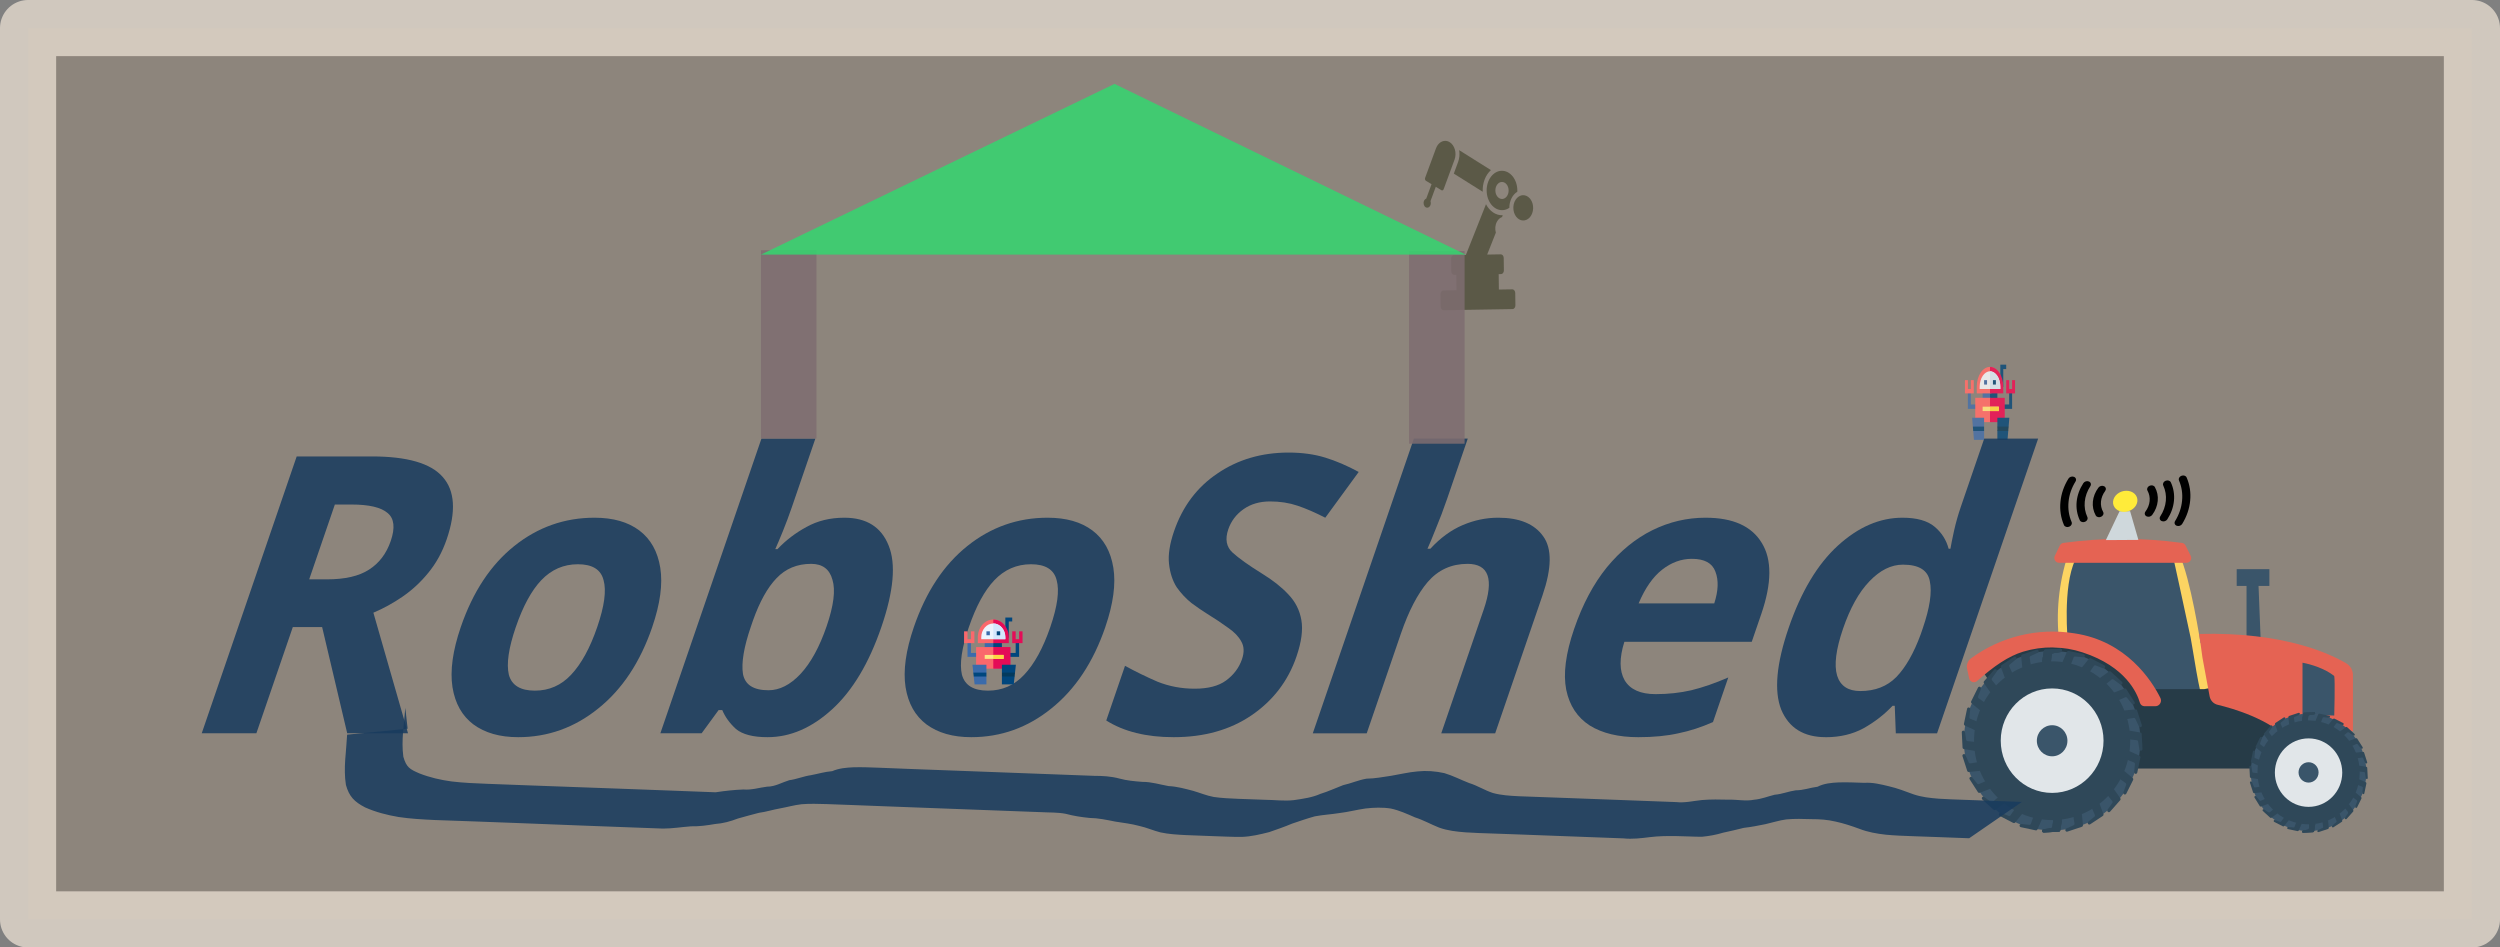 <?xml version="1.0" encoding="UTF-8" standalone="no"?>
<svg
   xmlns:osb="http://www.openswatchbook.org/uri/2009/osb"
   xmlns:dc="http://purl.org/dc/elements/1.1/"
   xmlns:cc="http://creativecommons.org/ns#"
   xmlns:rdf="http://www.w3.org/1999/02/22-rdf-syntax-ns#"
   xmlns:svg="http://www.w3.org/2000/svg"
   xmlns="http://www.w3.org/2000/svg"
   xmlns:sodipodi="http://sodipodi.sourceforge.net/DTD/sodipodi-0.dtd"
   xmlns:inkscape="http://www.inkscape.org/namespaces/inkscape"
   sodipodi:docname="logo.svg"
   inkscape:version="1.0 (4035a4fb49, 2020-05-01)"
   id="svg8317"
   version="1.1"
   viewBox="0 0 152.647 57.853"
   height="218.656"
   width="576.933">
  <rect x="0" y="0" width="152.647" height="57.853" fill="#808080" stroke="none"/>
  <defs
     id="defs8311">
    <linearGradient
       osb:paint="solid"
       id="linearGradient17157">
      <stop
         id="stop17155"
         offset="0"
         style="stop-color:#7e6d70;stop-opacity:1;" />
    </linearGradient>
    <linearGradient
       osb:paint="solid"
       id="linearGradient17049">
      <stop
         id="stop17047"
         offset="0"
         style="stop-color:#e0ac00;stop-opacity:1;" />
    </linearGradient>
  </defs>
  <sodipodi:namedview
     inkscape:document-rotation="0"
     fit-margin-bottom="0"
     fit-margin-right="0"
     fit-margin-left="0"
     fit-margin-top="0"
     showborder="true"
     units="px"
     inkscape:window-maximized="1"
     inkscape:window-y="-8"
     inkscape:window-x="-8"
     inkscape:window-height="1377"
     inkscape:window-width="2560"
     showgrid="false"
     inkscape:current-layer="layer1"
     inkscape:document-units="mm"
     inkscape:cy="234.52176"
     inkscape:cx="-380.01152"
     inkscape:zoom="0.98994949"
     inkscape:pageshadow="2"
     inkscape:pageopacity="0.0"
     borderopacity="1.0"
     bordercolor="#666666"
     pagecolor="#ffffff"
     id="base" />
  <g
     transform="translate(-3.457,-199.877)"
     id="layer1"
     inkscape:groupmode="layer"
     inkscape:label="Layer 1">
    <g
       transform="matrix(0.265,0,0,0.265,-171.701,38.703)"
       id="g17390" />
    <g
       transform="matrix(0.265,0,0,0.265,-171.701,38.703)"
       id="g17392" />
    <g
       transform="matrix(0.265,0,0,0.265,-171.701,38.703)"
       id="g17394" />
    <g
       transform="matrix(0.265,0,0,0.265,-171.701,38.703)"
       id="g17396" />
    <g
       transform="matrix(0.265,0,0,0.265,-171.701,38.703)"
       id="g17398" />
    <g
       transform="matrix(0.265,0,0,0.265,-171.701,38.703)"
       id="g17400" />
    <g
       transform="matrix(0.265,0,0,0.265,-171.701,38.703)"
       id="g17402" />
    <g
       transform="matrix(0.265,0,0,0.265,-171.701,38.703)"
       id="g17404" />
    <g
       transform="matrix(0.265,0,0,0.265,-171.701,38.703)"
       id="g17406" />
    <g
       transform="matrix(0.265,0,0,0.265,-171.701,38.703)"
       id="g17408" />
    <g
       transform="matrix(0.265,0,0,0.265,-171.701,38.703)"
       id="g17410" />
    <g
       transform="matrix(0.265,0,0,0.265,-171.701,38.703)"
       id="g17412" />
    <g
       transform="matrix(0.265,0,0,0.265,-171.701,38.703)"
       id="g17414" />
    <g
       transform="matrix(0.265,0,0,0.265,-171.701,38.703)"
       id="g17416" />
    <g
       transform="matrix(0.265,0,0,0.265,-171.701,38.703)"
       id="g17418" />
    <g
       transform="translate(-15.234,38.22)"
       id="g18206">
      <g
         id="g17516"
         transform="matrix(0.06,-0.001,0.001,0.077,115.827,167.074)"
         style="fill:#3d4539;fill-opacity:0.865">
        <g
           transform="matrix(0.265,0,0,0.265,-171.701,38.703)"
           id="g17352"
           style="fill:#3d4539;fill-opacity:0.865">
          <g
             id="g17350"
             style="fill:#3d4539;fill-opacity:0.865">
            <path
               id="path17348"
               d="M 260.192,92.463 139.208,31.155 c 2.433,11.825 0.904,24.05 -4.514,35.055 l -17.174,34.883 110.033,55.759 c -1.026,-26.547 11.987,-50.407 32.639,-64.389 z"
               inkscape:connector-curvature="0"
               style="fill:#3d4539;fill-opacity:0.865" />
          </g>
        </g>
        <g
           transform="matrix(0.265,0,0,0.265,-171.701,38.703)"
           id="g17370"
           style="fill:#3d4539;fill-opacity:0.865">
          <g
             id="g17368"
             style="fill:#3d4539;fill-opacity:0.865">
            <path
               id="path17366"
               d="m 301.693,95.034 c -32.543,0 -58.924,26.381 -58.924,58.923 0,32.543 26.381,58.924 58.923,58.924 9.88,0 19.186,-2.443 27.364,-6.741 0.304,-20.846 12.886,-39.297 31.366,-47.598 0.117,-1.515 0.195,-3.041 0.195,-4.585 0,-32.542 -26.381,-58.923 -58.924,-58.923 z m 0,84.385 c -14.062,0 -25.461,-11.4 -25.461,-25.462 0,-14.061 11.399,-25.461 25.461,-25.461 14.062,0 25.461,11.4 25.461,25.461 0,14.062 -11.4,25.462 -25.461,25.462 z"
               inkscape:connector-curvature="0"
               style="fill:#3d4539;fill-opacity:0.865" />
          </g>
        </g>
        <g
           transform="matrix(0.265,0,0,0.265,-171.701,38.703)"
           id="g17376"
           style="fill:#3d4539;fill-opacity:0.865">
          <g
             id="g17374"
             style="fill:#3d4539;fill-opacity:0.865">
            <path
               id="path17372"
               d="m 336.237,450.228 h -51.466 v -46.169 h 9.149 c 6.067,0 10.984,-4.917 10.984,-10.984 v -37.126 c 0,-6.066 -4.918,-10.984 -10.984,-10.984 h -52.403 l 34.459,-65.163 c -3.719,-10.591 -2.403,-22.763 4.619,-32.589 5.025,-7.031 12.132,-11.69 19.88,-13.74 l 2.825,-5.343 c -26.37,0.563 -50.076,-12.701 -63.807,-33.765 l -79.641,150.599 h -45.955 c -6.067,0 -10.984,4.918 -10.984,10.984 v 37.126 c 0,6.066 4.918,10.984 10.984,10.984 h 8.118 v 46.169 H 71.58 c -6.177,0 -11.185,5.008 -11.185,11.185 v 36.724 c 0,6.177 5.008,11.185 11.185,11.185 h 264.656 c 6.177,0 11.185,-5.008 11.185,-11.185 v -36.724 c 0,-6.177 -5.007,-11.184 -11.184,-11.184 z"
               inkscape:connector-curvature="0"
               style="fill:#3d4539;fill-opacity:0.865" />
          </g>
        </g>
        <g
           transform="matrix(0.265,0,0,0.265,-171.701,38.703)"
           id="g17382"
           style="fill:#3d4539;fill-opacity:0.865">
          <g
             id="g17380"
             style="fill:#3d4539;fill-opacity:0.865">
            <path
               id="path17378"
               d="M 103.044,6.738 C 97.448,3.983 91.521,2.679 85.68,2.679 71.151,2.681 57.175,10.756 50.323,24.672 L 7.19,112.283 c -1.627,3.305 -0.267,7.303 3.037,8.93 l 21.276,10.474 c -9.567,19.432 -11.728,23.822 -21.055,42.765 -3.792,0.966 -7.157,3.515 -9.021,7.302 -3.381,6.867 -0.554,15.176 6.313,18.556 6.867,3.382 15.176,0.555 18.556,-6.312 1.864,-3.787 1.833,-8.007 0.286,-11.603 9.317,-18.923 11.499,-23.356 21.055,-42.765 l 21.276,10.475 c 3.305,1.627 7.303,0.267 8.93,-3.037 l 43.134,-87.611 c 9.607,-19.511 1.577,-43.114 -17.933,-52.719 z"
               inkscape:connector-curvature="0"
               style="fill:#3d4539;fill-opacity:0.865" />
          </g>
        </g>
        <g
           transform="matrix(0.265,0,0,0.265,-171.701,38.703)"
           id="g17388"
           style="fill:#3d4539;fill-opacity:0.865">
          <g
             id="g17386"
             style="fill:#3d4539;fill-opacity:0.865">
            <path
               id="path17384"
               d="m 419.948,201.235 c -2.859,-18.723 -19.042,-32.127 -37.493,-32.127 -23.318,-0.001 -41.193,20.654 -37.687,43.61 3.158,20.67 22.548,34.854 43.307,31.685 20.761,-3.172 35.031,-22.499 31.873,-43.168 z"
               inkscape:connector-curvature="0"
               style="fill:#3d4539;fill-opacity:0.865" />
          </g>
        </g>
      </g>
      <g
         id="g17802-0"
         transform="matrix(0.006,0,0,0.009,138.668,183.923)">
        <path
           d="m 420,0 c -20.885,0 -39.115,0 -60,0 v 165 h 15 l 15,-15 V 30 h 30 z"
           id="XMLID_230_-1"
           inkscape:connector-curvature="0"
           style="fill:#00467d" />
        <path
           d="M 120,300 H 30 V 180 h 30 v 90 h 60 z"
           id="XMLID_2144_-1"
           inkscape:connector-curvature="0"
           style="fill:#3b6bab" />
        <path
           d="m 480,300 h -90 v -30 h 60 v -90 h 30 z"
           id="XMLID_2147_-8"
           inkscape:connector-curvature="0"
           style="fill:#00467d" />
        <path
           d="m 315,230 -60,10 h -75 v -60 h 75 l 60,10 z"
           id="XMLID_4413_-8"
           inkscape:connector-curvature="0"
           style="fill:#3b6bab" />
        <path
           d="m 255,180 h 75 v 60 h -75 z"
           id="XMLID_2151_-7"
           inkscape:connector-curvature="0"
           style="fill:#00467d" />
        <path
           d="M 390,375 255,390 H 105 V 225 h 150 l 135,15 z"
           id="XMLID_229_-3"
           inkscape:connector-curvature="0"
           style="fill:#fa686c" />
        <path
           d="M 255,225 H 405 V 390 H 255 Z"
           id="XMLID_2155_-2"
           inkscape:connector-curvature="0"
           style="fill:#e40c57" />
        <path
           d="M 195,510 H 91.758 l -7.5,-60 9.125,-15 -12.875,-15 -7.5,-60 H 195 v 60 l -9,15 9,15 z"
           id="XMLID_228_-1"
           inkscape:connector-curvature="0"
           style="fill:#3b6bab" />
        <path
           d="m 80.508,420 3.75,30 H 195 v -30 z"
           id="XMLID_2159_-2"
           inkscape:connector-curvature="0"
           style="fill:#00467d" />
        <path
           d="M 433.242,510 H 330 v -60 l 12,-15 -12,-15 v -60 h 121.992 l -7.5,60 -12.875,15 9.125,15 z"
           id="XMLID_227_-0"
           inkscape:connector-curvature="0"
           style="fill:#00467d" />
        <path
           d="m 330,420 v 30 h 110.742 l 3.75,-30 z"
           id="XMLID_2163_-8"
           inkscape:connector-curvature="0"
           style="fill:#033a5d" />
        <path
           d="M 90,195 H 0 v -90 h 30 v 60 h 30 v -60 h 30 z"
           id="XMLID_2166_-0"
           inkscape:connector-curvature="0"
           style="fill:#fa686c" />
        <path
           d="m 510,195 h -90 v -90 h 30 v 60 h 30 v -60 h 30 z"
           id="XMLID_2169_-3"
           inkscape:connector-curvature="0"
           style="fill:#e40c57" />
        <path
           d="m 180,285 h 165 v 30 H 180 Z"
           id="XMLID_2172_-7"
           inkscape:connector-curvature="0"
           style="fill:#fee682" />
        <path
           d="m 255,285 h 90 v 30 h -90 z"
           id="XMLID_2175_-4"
           inkscape:connector-curvature="0"
           style="fill:#fdd742" />
        <path
           d="M 375,180 255,195 H 120 v -45 c 0,-74.439 60.561,-135 135,-135 74.439,0 120,60.561 120,135 z"
           id="XMLID_200_-6"
           inkscape:connector-curvature="0"
           style="fill:#fa686c" />
        <path
           d="M 255,15 V 195 H 390 V 150 C 390,75.561 329.44,15 255,15 Z"
           id="XMLID_2179_-1"
           inkscape:connector-curvature="0"
           style="fill:#e40c57" />
        <path
           d="M 150,165 H 360 V 150 C 360,92.103 312.897,45 255,45 197.103,45 150,92.103 150,150 Z"
           id="XMLID_2182_-9"
           inkscape:connector-curvature="0"
           style="fill:#ecf4fe" />
        <path
           d="M 255,45 V 165 H 360 V 150 C 360,92.103 312.897,45 255,45 Z"
           id="XMLID_2185_-6"
           inkscape:connector-curvature="0"
           style="fill:#d4e7fd" />
        <path
           d="m 195,105 h 30 v 30 h -30 z"
           id="XMLID_2188_-3"
           inkscape:connector-curvature="0"
           style="fill:#3b6bab" />
        <path
           d="m 285,105 h 30 v 30 h -30 z"
           id="XMLID_2191_-9"
           inkscape:connector-curvature="0"
           style="fill:#00467d" />
      </g>
      <rect
         style="fill:#d6a365;fill-opacity:0.15;stroke:#e2d9cc;stroke-width:3.428;stroke-linecap:round;stroke-linejoin:round;stroke-miterlimit:4;stroke-dasharray:none;stroke-dashoffset:0;stroke-opacity:0.812;paint-order:markers fill stroke"
         id="rect17911"
         width="149.219"
         height="54.425"
         x="20.405"
         y="163.371"
         ry="0" />
      <g
         id="g17267"
         transform="translate(23.52,75.103)">
        <g
           transform="matrix(0.183,0,0,0.186,105.438,104.404)"
           id="g15583">
          <path
             style="fill:#263b47;stroke-width:0.903"
             inkscape:connector-curvature="0"
             d="m 108.208,139.221 5.765,-5.462 c 0,0 -7.695,-10.938 -7.724,-11.154 -0.029,-0.217 -12.149,-5.505 -12.149,-5.505 l -19.815,-1.095 -15.851,7.509 8.805,13.46 z"
             id="path9479" />
          <g
             id="gex">
            <animateTransform
               attributeType="xml"
               attributeName="transform"
               type="skewX"
               dur="3s"
               values="0;1;0"
               additive="sum"
               repeatCount="indefinite" />
            <animateTransform
               attributeType="xml"
               attributeName="transform"
               type="skewY"
               dur="3s"
               values="0;-0.2;0"
               additive="sum"
               repeatCount="indefinite" />
            <path
               style="fill:#3a556a;stroke-width:0.903"
               inkscape:connector-curvature="0"
               d="m 147.016,92.832 v 28.304 h 5.001 l -1.139,-28.304 z"
               id="path9485" />
            <path
               style="fill:#3a556a;stroke-width:0.903"
               inkscape:connector-curvature="0"
               d="m 143.731,90.872 h 10.909 v 5.505 h -10.909 z"
               id="path9627" />
          </g>
          <g
             id="g13866">
            <animateTransform
               attributeType="xml"
               attributeName="transform"
               type="scale"
               dur="3s"
               values="1;1.01;1"
               additive="sum"
               repeatCount="indefinite" />
            <path
               id="path9481"
               d="m 88.695,86.967 c 0,0 -4.51,18.086 -3.084,26.314 0,0 21.876,7.033 26.011,18.359 h 24.816 v -8.199 l -6.456,-9.41 -4.698,-21.818 -2.767,-5.245 z"
               inkscape:connector-curvature="0"
               style="fill:#3a556a;stroke-width:0.903" />
            <path
               id="path9483"
               d="m 135.588,116.552 -3.948,-1.441 c 0,0 -3.257,-21.011 -7.061,-29.11 -0.214,-0.459 -0.676,-0.751 -1.181,-0.75 H 88.666 c -0.561,-0.01 -1.063,0.347 -1.239,0.879 -3.088,9.334 -4.071,19.235 -2.882,28.994 h 2.882 c 0,0 -1.916,-18.46 2.479,-27.381 h 32.814 c 0,0 3.055,13.632 5.663,25.694 0.692,3.257 2.882,19.022 4.597,21.89 l 3.012,-5.952 z"
               inkscape:connector-curvature="0"
               style="fill:#fcd462;stroke-width:0.903" />
            <path
               id="path9487"
               d="m 110.369,156.311 h 40.783 l 17.769,-18.936 -17.769,-13.085 -8.444,4.006 -9.8,1.96 h -22.539 z"
               inkscape:connector-curvature="0"
               style="fill:#263b47;stroke-width:0.903" />
            <path
               id="path9489"
               d="m 180.348,121.827 c -5.361,-3.142 -20.882,-10.419 -49.127,-9.684 l 1.081,7.724 2.392,12.725 c 0.254,1.392 1.315,2.498 2.695,2.81 5.073,1.196 17.408,4.684 24.008,11.774 l 21.126,-3.127 v -18.389 c 0.002,-1.572 -0.825,-3.029 -2.176,-3.833 z"
               inkscape:connector-curvature="0"
               style="fill:#e56353;stroke-width:0.903" />
            <path
               id="path9491"
               d="m 165.692,121.581 v 16.961 l 10.592,0.389 c 0,0 0.317,-11.356 0,-12.97 0,0.029 -3.343,-2.997 -10.592,-4.381 z"
               inkscape:connector-curvature="0"
               style="fill:#3a556a;stroke-width:0.903" />
            <path
               id="path9623"
               d="m 118.295,133.197 c -2.882,-5.765 -11.399,-18.734 -28.692,-21.256 -12.168,-1.935 -24.605,1.034 -34.586,8.257 -1.041,0.795 -1.525,2.122 -1.239,3.401 l 0.692,3.142 c 0.2,0.869 1.067,1.41 1.935,1.209 0.26,-0.06 0.501,-0.183 0.702,-0.359 5.765,-5.001 10.448,-8.142 15.333,-9.626 6.509,-1.948 13.457,-1.863 19.915,0.245 14.411,4.655 18.158,13.402 19.08,16.515 0.193,0.645 0.769,1.1 1.441,1.139 h 3.675 c 1.034,0.025 1.894,-0.792 1.919,-1.826 0.007,-0.291 -0.052,-0.579 -0.175,-0.841 z"
               inkscape:connector-curvature="0"
               style="fill:#e56353;stroke-width:0.903" />
            <path
               id="path9625"
               d="m 128.383,86.476 -1.729,-3.387 c -0.275,-0.54 -0.834,-0.876 -1.441,-0.864 -12.955,-1.729 -26.084,-1.729 -39.039,0 -0.605,-0.007 -1.163,0.327 -1.441,0.864 l -1.672,3.387 c -0.398,0.779 -0.088,1.735 0.691,2.132 0.232,0.118 0.489,0.178 0.75,0.173 H 126.942 c 0.875,0.016 1.598,-0.68 1.614,-1.556 0.005,-0.259 -0.054,-0.517 -0.172,-0.75 z"
               inkscape:connector-curvature="0"
               style="fill:#e56353;stroke-width:0.903" />
          </g>
          <g
             id="g13857">
            <animateTransform
               attributeType="xml"
               attributeName="transform"
               type="scale"
               dur="3s"
               values="1;1.01;1"
               additive="sum"
               repeatCount="indefinite" />
            <polygon
               transform="matrix(0.159,-0.001,-0.013,0.136,66.905,61.205)"
               id="polygon3294-0-8-2"
               points="243.921,80.254 266.108,80.254 289.148,149.63 220.881,149.63 "
               style="fill:#cfd8dc" />
            <ellipse
               ry="3.488"
               rx="4.058"
               transform="matrix(1,-0.009,-0.098,0.995,0,0)"
               id="circle3324-9-2-0"
               cy="69.973"
               cx="113.399"
               style="fill:#ffeb3a;stroke-width:0.147" />
            <g
               id="g13840">
              <!-- <animateTransform attributeType="xml" attributeName="transform" type="scale" dur="3s" values="1;1.01;1" additive="sum"
                repeatCount="indefinite" />
 -->
              <animate
                 attributeType="xml"
                 attributeName="opacity"
                 dur="1s"
                 values="1;0.5;1"
                 repeatCount="indefinite" />
              <path
                 inkscape:connector-curvature="0"
                 d="m 94.433,62.091 c -0.643,-0.275 -1.477,-0.03 -1.862,0.547 -2.562,3.863 -3.002,8.351 -1.193,12.173 0.272,0.571 1.06,0.801 1.758,0.514 0.699,-0.287 1.044,-0.983 0.772,-1.554 -1.506,-3.183 -1.139,-6.92 0.994,-10.137 0.384,-0.577 0.174,-1.268 -0.469,-1.542 z"
                 id="path3340-8-9-4"
                 style="stroke-width:0.147" />
              <path
                 inkscape:connector-curvature="0"
                 d="m 99.49,63.65 c -0.297,-0.149 -0.662,-0.186 -1.016,-0.101 -0.354,0.085 -0.667,0.283 -0.87,0.552 -2.156,2.856 -2.496,6.329 -0.897,9.151 0.315,0.551 1.121,0.737 1.801,0.416 0.68,-0.322 0.976,-1.029 0.663,-1.581 -1.197,-2.117 -0.941,-4.721 0.673,-6.864 0.204,-0.268 0.281,-0.585 0.215,-0.88 -0.066,-0.295 -0.27,-0.544 -0.567,-0.693 z"
                 id="path3342-5-2-9"
                 style="stroke-width:0.147" />
              <path
                 inkscape:connector-curvature="0"
                 d="m 89.443,60.564 c -0.313,-0.125 -0.685,-0.134 -1.032,-0.024 -0.347,0.11 -0.641,0.33 -0.817,0.611 -1.512,2.403 -2.423,5.009 -2.669,7.639 -0.269,2.629 0.132,5.223 1.175,7.603 0.256,0.575 1.031,0.821 1.735,0.55 0.703,-0.271 1.07,-0.958 0.819,-1.535 -0.91,-2.079 -1.259,-4.345 -1.024,-6.643 0.215,-2.297 1.009,-4.574 2.329,-6.674 0.367,-0.584 0.136,-1.268 -0.517,-1.527 z"
                 id="path3348-3-95-0"
                 style="stroke-width:0.147" />
            </g>
            <g
               id="g13845">
              <animate
                 attributeType="xml"
                 attributeName="opacity"
                 dur="1s"
                 values="1;0.5;1"
                 repeatCount="indefinite" />
              <path
                 inkscape:connector-curvature="0"
                 d="m 113.646,73.528 c 0.297,0.149 0.663,0.185 1.016,0.1 0.354,-0.085 0.667,-0.283 0.87,-0.551 2.156,-2.856 2.496,-6.329 0.897,-9.151 -0.315,-0.551 -1.121,-0.737 -1.801,-0.416 -0.68,0.322 -0.976,1.029 -0.663,1.581 1.197,2.117 0.942,4.721 -0.673,6.864 -0.204,0.268 -0.281,0.585 -0.215,0.88 0.066,0.295 0.27,0.544 0.567,0.693 z"
                 id="path3344-0-5-5"
                 style="stroke-width:0.147" />
              <path
                 inkscape:connector-curvature="0"
                 d="m 118.702,75.088 c 0.309,0.132 0.679,0.149 1.028,0.046 0.349,-0.103 0.649,-0.316 0.834,-0.593 2.562,-3.863 3.002,-8.351 1.193,-12.173 -0.275,-0.568 -1.06,-0.795 -1.756,-0.509 -0.696,0.286 -1.042,0.979 -0.774,1.549 1.506,3.183 1.139,6.92 -0.994,10.137 -0.384,0.577 -0.174,1.268 0.469,1.543 z"
                 id="path3346-8-2-3"
                 style="stroke-width:0.147" />
              <path
                 inkscape:connector-curvature="0"
                 d="m 123.693,76.615 c 0.314,0.125 0.685,0.133 1.031,0.023 0.347,-0.11 0.641,-0.33 0.817,-0.61 1.512,-2.403 2.423,-5.009 2.669,-7.639 0.269,-2.629 -0.132,-5.223 -1.175,-7.603 -0.163,-0.376 -0.558,-0.629 -1.036,-0.664 -0.478,-0.035 -0.967,0.153 -1.28,0.494 -0.313,0.341 -0.404,0.782 -0.237,1.156 0.91,2.079 1.259,4.345 1.024,6.643 -0.215,2.297 -1.009,4.574 -2.329,6.674 -0.368,0.584 -0.136,1.268 0.517,1.527 z"
                 id="path3350-5-3-7"
                 style="stroke-width:0.147" />
            </g>
          </g>
          <g
             id="grear">
            <animateTransform
               attributeType="xml"
               attributeName="transform"
               type="rotate"
               from="360 81 148"
               to="0 81 148"
               dur="5s"
               additive="sum"
               repeatCount="indefinite" />
            <path
               id="path9493"
               d="m 82.153,117.748 c -16.26,0 -29.441,13.181 -29.441,29.441 0,16.261 13.181,29.441 29.441,29.441 16.261,0 29.441,-13.181 29.441,-29.441 0,-0.005 0,-0.01 0,-0.014 0,-16.252 -13.175,-29.427 -29.427,-29.427 -0.005,0 -0.01,0 -0.014,0 z"
               inkscape:connector-curvature="0"
               style="fill:#3a556a;stroke-width:0.903" />
            <path
               id="path9495"
               d="m 82.153,121.135 c -14.389,0 -26.055,11.665 -26.055,26.055 0,14.389 11.665,26.055 26.055,26.055 14.389,0 26.055,-11.665 26.055,-26.055 0,-0.005 0,-0.01 0,-0.014 0,-14.382 -11.658,-26.04 -26.04,-26.04 -0.005,0 -0.01,0 -0.014,0 z"
               inkscape:connector-curvature="0"
               style="fill:#2f4859;stroke-width:0.903" />
            <circle
               id="circle9497"
               r="17.149"
               cy="147.175"
               cx="82.153"
               style="fill:#e1e6e9;stroke-width:0.903" />
            <path
               id="path9499"
               d="m 82.153,142.103 c -2.818,0 -5.102,2.284 -5.102,5.102 0,2.818 2.284,5.102 5.102,5.102 2.818,0 5.102,-2.284 5.102,-5.102 0,-0.005 0,-0.01 0,-0.015 0,-2.81 -2.278,-5.087 -5.087,-5.087 -0.004,0 -0.01,0 -0.014,0 z"
               inkscape:connector-curvature="0"
               style="fill:#3a556a;stroke-width:0.903" />
            <g
               transform="matrix(0.903,0,0,0.903,52.003,61.408)"
               id="g9557"
               style="fill:#2f4859">
              <path
                 id="path9501"
                 d="m 32.921,66.534 0.303,-2.808 c 0.025,-0.259 0.222,-0.468 0.479,-0.511 l 2.888,-0.463 c 0.317,-0.075 0.514,-0.393 0.438,-0.711 -0.062,-0.263 -0.296,-0.45 -0.566,-0.454 l -5.585,0.303 c -0.274,0.005 -0.503,0.208 -0.543,0.479 l -0.638,3.846 c -0.054,0.322 0.164,0.626 0.485,0.679 0.019,0.003 0.038,0.005 0.057,0.007 l 2.042,0.16 c 0.323,0.027 0.607,-0.207 0.64,-0.527 z"
                 inkscape:connector-curvature="0" />
              <path
                 id="path9503"
                 d="m 33.863,123.42 -0.351,2.808 c -0.032,0.262 -0.234,0.47 -0.495,0.511 l -2.872,0.463 c -0.318,0.074 -0.515,0.392 -0.44,0.709 0.061,0.259 0.287,0.445 0.552,0.456 l 5.585,-0.303 c 0.277,-0.004 0.512,-0.205 0.558,-0.479 l 0.638,-3.846 c 0.054,-0.322 -0.164,-0.626 -0.485,-0.679 -0.019,-0.003 -0.038,-0.005 -0.057,-0.007 l -2.058,-0.16 c -0.298,0.007 -0.543,0.232 -0.575,0.527 z"
                 inkscape:connector-curvature="0" />
              <path
                 id="path9505"
                 d="m 32.921,66.534 0.303,-2.808 c 0.025,-0.259 0.222,-0.468 0.479,-0.511 l 2.888,-0.463 c 0.317,-0.075 0.514,-0.393 0.438,-0.711 -0.062,-0.263 -0.296,-0.45 -0.566,-0.454 l -5.585,0.303 c -0.274,0.005 -0.503,0.208 -0.543,0.479 l -0.638,3.846 c -0.054,0.322 0.164,0.626 0.485,0.679 0.019,0.003 0.038,0.005 0.057,0.007 l 2.042,0.16 c 0.323,0.027 0.607,-0.207 0.64,-0.527 z"
                 inkscape:connector-curvature="0" />
              <path
                 id="path9507"
                 d="m 33.863,123.42 -0.351,2.808 c -0.032,0.262 -0.234,0.47 -0.495,0.511 l -2.872,0.463 c -0.318,0.074 -0.515,0.392 -0.44,0.709 0.061,0.259 0.287,0.445 0.552,0.456 l 5.585,-0.303 c 0.277,-0.004 0.512,-0.205 0.558,-0.479 l 0.638,-3.846 c 0.054,-0.322 -0.164,-0.626 -0.485,-0.679 -0.019,-0.003 -0.038,-0.005 -0.057,-0.007 l -2.058,-0.16 c -0.298,0.007 -0.543,0.232 -0.575,0.527 z"
                 inkscape:connector-curvature="0" />
              <path
                 id="path9509"
                 d="m 32.921,66.534 0.303,-2.808 c 0.025,-0.259 0.222,-0.468 0.479,-0.511 l 2.888,-0.463 c 0.317,-0.075 0.514,-0.393 0.438,-0.711 -0.062,-0.263 -0.296,-0.45 -0.566,-0.454 l -5.585,0.303 c -0.274,0.005 -0.503,0.208 -0.543,0.479 l -0.638,3.846 c -0.054,0.322 0.164,0.626 0.485,0.679 0.019,0.003 0.038,0.005 0.057,0.007 l 2.042,0.16 c 0.323,0.027 0.607,-0.207 0.64,-0.527 z"
                 inkscape:connector-curvature="0" />
              <path
                 id="path9511"
                 d="m 33.863,123.42 -0.351,2.808 c -0.032,0.262 -0.234,0.47 -0.495,0.511 l -2.872,0.463 c -0.318,0.074 -0.515,0.392 -0.44,0.709 0.061,0.259 0.287,0.445 0.552,0.456 l 5.585,-0.303 c 0.277,-0.004 0.512,-0.205 0.558,-0.479 l 0.638,-3.846 c 0.054,-0.322 -0.164,-0.626 -0.485,-0.679 -0.019,-0.003 -0.038,-0.005 -0.057,-0.007 l -2.058,-0.16 c -0.298,0.007 -0.543,0.232 -0.575,0.527 z"
                 inkscape:connector-curvature="0" />
              <path
                 id="path9513"
                 d="m 25.533,67.635 -0.447,-2.792 c -0.044,-0.26 0.094,-0.516 0.335,-0.622 l 2.665,-1.197 c 0.294,-0.14 0.419,-0.493 0.279,-0.787 -0.124,-0.26 -0.417,-0.392 -0.694,-0.314 l -5.33,1.739 c -0.271,0.077 -0.442,0.344 -0.399,0.622 l 0.399,3.878 c 0.029,0.316 0.308,0.549 0.624,0.52 0.021,-0.002 0.041,-0.005 0.062,-0.009 l 2.027,-0.367 c 0.31,-0.065 0.519,-0.357 0.479,-0.671 z"
                 inkscape:connector-curvature="0" />
              <path
                 id="path9515"
                 d="m 41.203,122.319 0.447,2.792 c 0.036,0.263 -0.108,0.517 -0.351,0.622 l -2.665,1.197 c -0.304,0.119 -0.454,0.462 -0.335,0.766 0.119,0.304 0.462,0.454 0.766,0.335 l 5.314,-1.739 c 0.267,-0.083 0.435,-0.346 0.399,-0.622 l -0.383,-3.878 c -0.029,-0.316 -0.308,-0.549 -0.624,-0.52 -0.021,0.002 -0.041,0.005 -0.062,0.009 l -2.027,0.367 c -0.311,0.065 -0.519,0.357 -0.479,0.671 z"
                 inkscape:connector-curvature="0" />
              <path
                 id="path9517"
                 d="m 18.767,70.587 -1.213,-2.585 c -0.116,-0.238 -0.049,-0.524 0.16,-0.686 l 2.33,-1.899 c 0.229,-0.232 0.225,-0.606 -0.007,-0.835 -0.18,-0.177 -0.453,-0.22 -0.679,-0.107 l -4.691,3.048 c -0.224,0.157 -0.316,0.444 -0.223,0.702 l 1.372,3.638 c 0.112,0.306 0.451,0.464 0.757,0.352 0.014,-0.005 0.027,-0.011 0.041,-0.017 l 1.867,-0.894 c 0.26,-0.134 0.383,-0.44 0.286,-0.717 z"
                 inkscape:connector-curvature="0" />
              <path
                 id="path9519"
                 d="m 48.016,119.367 1.149,2.585 c 0.106,0.242 0.034,0.525 -0.176,0.686 l -2.266,1.819 c -0.24,0.221 -0.255,0.595 -0.034,0.834 0.189,0.205 0.496,0.25 0.736,0.107 L 52.1,122.35 c 0.235,-0.148 0.335,-0.441 0.239,-0.702 l -1.372,-3.574 c -0.108,-0.307 -0.446,-0.469 -0.753,-0.36 -0.021,0.007 -0.041,0.016 -0.061,0.025 l -1.851,0.894 c -0.267,0.135 -0.391,0.452 -0.286,0.734 z"
                 inkscape:connector-curvature="0" />
              <path
                 id="path9521"
                 d="m 12.943,75.198 -1.771,-2.202 c -0.16,-0.207 -0.16,-0.495 0,-0.702 l 1.707,-2.362 C 13.072,69.669 13.015,69.3 12.752,69.107 12.51,68.93 12.174,68.962 11.97,69.182 l -3.75,4.213 c -0.177,0.213 -0.177,0.521 0,0.734 l 2.266,3.191 c 0.194,0.262 0.563,0.318 0.826,0.125 0.012,-0.009 0.024,-0.019 0.036,-0.029 l 1.596,-1.34 c 0.242,-0.191 0.284,-0.542 0.093,-0.784 -0.028,-0.035 -0.059,-0.066 -0.094,-0.094 z"
                 inkscape:connector-curvature="0" />
              <path
                 id="path9523"
                 d="m 53.825,114.755 1.787,2.186 c 0.157,0.214 0.157,0.504 0,0.718 l -1.723,2.362 c -0.207,0.256 -0.168,0.631 0.088,0.838 0.256,0.207 0.631,0.168 0.838,-0.088 l 3.734,-4.165 c 0.177,-0.213 0.177,-0.521 0,-0.734 l -2.266,-3.191 c -0.194,-0.262 -0.563,-0.318 -0.826,-0.125 -0.012,0.009 -0.024,0.019 -0.036,0.029 l -1.596,1.34 c -0.258,0.199 -0.347,0.517 -0.148,0.775 0.031,0.041 0.067,0.077 0.148,0.055 z"
                 inkscape:connector-curvature="0" />
              <path
                 id="path9525"
                 d="M 8.523,81.166 6.241,79.57 C 6.038,79.405 5.956,79.133 6.034,78.884 L 7.087,76.155 C 7.182,75.885 7.075,75.586 6.832,75.437 6.552,75.27 6.19,75.361 6.022,75.64 6.015,75.652 6.008,75.664 6.002,75.676 L 3.481,80.67 c -0.124,0.244 -0.065,0.541 0.144,0.718 l 3.016,2.473 c 0.266,0.204 0.646,0.154 0.85,-0.112 0.004,-0.005 0.008,-0.01 0.012,-0.016 L 8.668,82.042 C 8.874,81.778 8.826,81.397 8.562,81.191 8.548,81.183 8.536,81.175 8.523,81.166 Z"
                 inkscape:connector-curvature="0" />
              <path
                 id="path9527"
                 d="m 58.261,108.787 2.266,1.596 c 0.216,0.156 0.301,0.437 0.207,0.686 l -1.037,2.729 c -0.095,0.312 0.082,0.642 0.394,0.736 0.258,0.078 0.535,-0.028 0.676,-0.258 l 2.537,-4.994 c 0.124,-0.244 0.065,-0.541 -0.144,-0.718 l -3.016,-2.473 c -0.266,-0.204 -0.646,-0.154 -0.85,0.112 -0.004,0.005 -0.008,0.01 -0.012,0.016 l -1.165,1.691 c -0.208,0.251 -0.172,0.624 0.079,0.831 0.021,0.017 0.042,0.032 0.065,0.046 z"
                 inkscape:connector-curvature="0" />
              <path
                 id="path9529"
                 d="M 5.794,88.075 3.193,87.054 C 2.95,86.956 2.8,86.709 2.826,86.448 L 3.129,83.544 C 3.155,83.219 2.913,82.934 2.588,82.908 2.294,82.884 2.028,83.081 1.964,83.368 L 0.8,88.825 c -0.045,0.272 0.09,0.543 0.335,0.67 l 3.558,1.596 C 4.99,91.225 5.34,91.094 5.474,90.796 5.48,90.783 5.486,90.769 5.491,90.755 L 6.177,88.808 C 6.271,88.501 6.101,88.175 5.794,88.075 Z"
                 inkscape:connector-curvature="0" />
              <path
                 id="path9531"
                 d="m 60.973,101.878 2.649,1.021 c 0.247,0.094 0.399,0.344 0.367,0.606 l -0.303,2.904 c -0.033,0.286 0.152,0.552 0.431,0.622 0.314,0.086 0.639,-0.098 0.726,-0.413 0.003,-0.011 0.006,-0.023 0.008,-0.034 L 66,101.128 c 0.056,-0.274 -0.082,-0.551 -0.335,-0.67 l -3.542,-1.596 c -0.285,-0.14 -0.629,-0.022 -0.769,0.263 -0.011,0.023 -0.021,0.047 -0.029,0.072 l -0.686,1.947 c -0.109,0.295 0.041,0.622 0.334,0.734 z"
                 inkscape:connector-curvature="0" />
              <path
                 id="path9533"
                 d="M 4.949,95.448 2.14,95.144 C 1.873,95.123 1.659,94.915 1.629,94.649 L 1.166,91.777 C 1.091,91.46 0.773,91.263 0.455,91.339 0.192,91.401 0.005,91.635 0.001,91.905 l 0.287,5.585 c 0.019,0.274 0.224,0.499 0.495,0.543 l 3.846,0.638 c 0.332,0.046 0.638,-0.186 0.683,-0.518 l 0.003,-0.024 0.16,-2.058 C 5.494,95.755 5.262,95.481 4.949,95.448 Z"
                 inkscape:connector-curvature="0" />
              <path
                 id="path9535"
                 d="m 61.835,94.506 2.792,0.303 c 0.265,0.019 0.483,0.217 0.527,0.479 l 0.463,2.888 c 0.075,0.317 0.393,0.514 0.711,0.438 0.263,-0.062 0.45,-0.296 0.454,-0.566 L 66.479,92.543 C 66.466,92.267 66.258,92.039 65.984,92 l -3.83,-0.638 c -0.322,-0.054 -0.626,0.164 -0.679,0.485 -0.003,0.019 -0.005,0.038 -0.007,0.057 l -0.16,2.042 c 0.014,0.292 0.238,0.529 0.527,0.56 z"
                 inkscape:connector-curvature="0" />
              <path
                 id="path9537"
                 d="m 6.05,102.788 -2.856,0.447 c -0.266,0.033 -0.523,-0.109 -0.638,-0.351 L 1.375,100.219 C 1.256,99.915 0.913,99.765 0.609,99.884 c -0.304,0.119 -0.454,0.462 -0.335,0.766 l 1.739,5.314 c 0.082,0.26 0.335,0.427 0.606,0.399 l 3.878,-0.383 c 0.317,-0.02 0.557,-0.293 0.537,-0.61 -0.002,-0.026 -0.005,-0.051 -0.01,-0.076 L 6.641,103.267 C 6.592,102.981 6.339,102.776 6.05,102.788 Z"
                 inkscape:connector-curvature="0" />
              <path
                 id="path9539"
                 d="m 60.734,87.166 2.792,-0.447 c 0.263,-0.036 0.517,0.108 0.622,0.351 l 1.277,2.665 c 0.122,0.258 0.41,0.393 0.686,0.319 0.322,-0.093 0.507,-0.428 0.415,-0.75 L 64.787,83.99 C 64.699,83.728 64.44,83.562 64.165,83.591 l -3.878,0.383 c -0.316,0.029 -0.549,0.309 -0.52,0.624 0.002,0.021 0.005,0.041 0.009,0.062 l 0.367,2.027 c 0.06,0.279 0.306,0.478 0.591,0.479 z"
                 inkscape:connector-curvature="0" />
              <path
                 id="path9541"
                 d="m 9.002,109.601 -2.617,1.149 c -0.247,0.109 -0.536,0.036 -0.702,-0.176 l -1.835,-2.266 c -0.221,-0.24 -0.595,-0.255 -0.834,-0.034 -0.205,0.189 -0.25,0.496 -0.107,0.736 l 3.048,4.675 c 0.144,0.24 0.441,0.342 0.702,0.239 l 3.638,-1.372 c 0.305,-0.116 0.458,-0.457 0.342,-0.762 -0.007,-0.018 -0.014,-0.035 -0.023,-0.052 L 9.736,109.887 C 9.6,109.62 9.284,109.496 9.002,109.601 Z"
                 inkscape:connector-curvature="0" />
              <path
                 id="path9543"
                 d="m 57.782,80.352 2.585,-1.149 c 0.242,-0.106 0.525,-0.034 0.686,0.176 l 1.851,2.266 c 0.221,0.24 0.595,0.255 0.834,0.034 0.205,-0.189 0.25,-0.496 0.107,-0.736 L 60.797,76.252 C 60.64,76.028 60.353,75.936 60.095,76.029 L 56.457,77.4 c -0.306,0.112 -0.464,0.451 -0.352,0.757 0.005,0.014 0.011,0.027 0.017,0.041 l 0.894,1.867 c 0.137,0.286 0.475,0.413 0.766,0.287 z"
                 inkscape:connector-curvature="0" />
              <path
                 id="path9545"
                 d="m 13.613,115.426 -2.202,1.771 c -0.207,0.16 -0.495,0.16 -0.702,0 L 8.331,115.49 c -0.216,-0.186 -0.534,-0.186 -0.75,0 -0.238,0.236 -0.24,0.62 -0.004,0.858 0.001,0.001 0.003,0.003 0.004,0.004 l 4.165,3.734 c 0.213,0.177 0.521,0.177 0.734,0 l 3.191,-2.282 c 0.266,-0.188 0.33,-0.557 0.142,-0.823 -0.009,-0.013 -0.019,-0.026 -0.03,-0.039 l -1.34,-1.596 c -0.239,-0.208 -0.602,-0.183 -0.81,0.056 -0.007,0.008 -0.013,0.016 -0.02,0.024 z"
                 inkscape:connector-curvature="0" />
              <path
                 id="path9547"
                 d="m 53.17,74.528 2.186,-1.771 c 0.214,-0.157 0.504,-0.157 0.718,0 l 2.362,1.707 c 0.223,0.182 0.543,0.182 0.766,0 0.238,-0.223 0.25,-0.597 0.027,-0.835 -0.009,-0.009 -0.018,-0.018 -0.027,-0.027 l -4.149,-3.734 c -0.213,-0.177 -0.521,-0.177 -0.734,0 l -3.191,2.282 c -0.262,0.194 -0.318,0.563 -0.125,0.826 0.009,0.012 0.019,0.024 0.029,0.036 l 1.34,1.596 c 0.244,0.194 0.598,0.159 0.798,-0.08 z"
                 inkscape:connector-curvature="0" />
              <path
                 id="path9549"
                 d="m 19.581,119.846 -1.596,2.282 c -0.163,0.206 -0.44,0.283 -0.686,0.191 l -2.792,-1.053 c -0.27,-0.101 -0.573,0.006 -0.718,0.255 -0.164,0.271 -0.078,0.625 0.194,0.789 0.015,0.009 0.03,0.017 0.046,0.025 l 4.979,2.537 c 0.249,0.127 0.552,0.067 0.734,-0.144 l 2.473,-3.016 c 0.204,-0.266 0.154,-0.646 -0.112,-0.85 -0.005,-0.004 -0.01,-0.008 -0.016,-0.012 l -1.707,-1.181 c -0.271,-0.164 -0.623,-0.086 -0.799,0.177 z"
                 inkscape:connector-curvature="0" />
              <path
                 id="path9551"
                 d="m 47.203,70.108 1.596,-2.282 c 0.16,-0.21 0.44,-0.288 0.686,-0.191 l 2.729,1.037 c 0.312,0.095 0.642,-0.082 0.736,-0.394 0.078,-0.258 -0.028,-0.535 -0.258,-0.676 L 47.697,65.065 C 47.453,64.941 47.156,65 46.979,65.209 l -2.473,3.016 c -0.206,0.253 -0.167,0.625 0.086,0.831 0.014,0.011 0.028,0.021 0.042,0.031 l 1.691,1.165 c 0.264,0.206 0.645,0.158 0.851,-0.106 0.009,-0.013 0.018,-0.025 0.027,-0.038 z"
                 inkscape:connector-curvature="0" />
              <path
                 id="path9553"
                 d="m 26.49,122.574 -0.957,2.633 c -0.098,0.244 -0.345,0.393 -0.606,0.367 l -2.904,-0.303 c -0.323,-0.045 -0.621,0.18 -0.667,0.502 -0.044,0.312 0.165,0.604 0.475,0.662 l 5.473,1.149 c 0.266,0.063 0.54,-0.071 0.654,-0.319 l 1.596,-3.558 c 0.134,-0.297 0.003,-0.647 -0.295,-0.781 -0.013,-0.006 -0.027,-0.012 -0.041,-0.017 l -1.947,-0.686 c -0.29,-0.129 -0.629,0.001 -0.759,0.29 -0.007,0.02 -0.015,0.041 -0.022,0.061 z"
                 inkscape:connector-curvature="0" />
              <path
                 id="path9555"
                 d="m 40.293,67.379 1.021,-2.633 c 0.094,-0.247 0.344,-0.399 0.606,-0.367 l 2.904,0.303 c 0.325,0.026 0.61,-0.216 0.636,-0.541 0.024,-0.294 -0.173,-0.56 -0.461,-0.624 l -5.473,-1.149 c -0.266,-0.063 -0.54,0.071 -0.654,0.319 l -1.596,3.558 c -0.127,0.31 0.022,0.664 0.332,0.791 0.006,0.003 0.012,0.005 0.019,0.007 l 1.931,0.686 c 0.3,0.09 0.617,-0.061 0.735,-0.35 z"
                 inkscape:connector-curvature="0" />
            </g>
          </g>
          <g
             id="gfront">
            <path
               id="path9559"
               d="m 167.724,138.298 c -10.649,-0.008 -19.288,8.618 -19.296,19.267 -0.008,10.649 8.618,19.288 19.267,19.296 10.649,0.008 19.288,-8.618 19.296,-19.267 0,-0.005 0,-0.01 0,-0.014 0,-10.643 -8.624,-19.273 -19.267,-19.281 z"
               inkscape:connector-curvature="0"
               style="fill:#3a556a;stroke-width:0.903" />
            <path
               id="path9561"
               d="m 167.724,140.518 c -9.423,0 -17.062,7.639 -17.062,17.062 0,9.423 7.639,17.062 17.062,17.062 9.423,0 17.062,-7.639 17.062,-17.062 -0.008,-9.42 -7.643,-17.054 -17.062,-17.062 z"
               inkscape:connector-curvature="0"
               style="fill:#2f4859;stroke-width:0.903" />
            <path
               id="path9563"
               d="m 167.724,146.426 c -6.208,-0.008 -11.246,5.018 -11.255,11.226 -0.008,6.208 5.018,11.246 11.226,11.255 6.208,0.008 11.247,-5.018 11.255,-11.226 0,-0.01 0,-0.019 0,-0.029 -0.008,-6.196 -5.029,-11.218 -11.226,-11.226 z"
               inkscape:connector-curvature="0"
               style="fill:#e1e6e9;stroke-width:0.903" />
            <path
               id="path9565"
               d="m 167.724,154.251 c -1.847,-0.008 -3.35,1.482 -3.358,3.329 -0.008,1.847 1.482,3.35 3.329,3.358 1.847,0.008 3.35,-1.482 3.358,-3.329 0,-0.01 0,-0.019 0,-0.029 0,-1.839 -1.49,-3.329 -3.329,-3.329 z"
               inkscape:connector-curvature="0"
               style="fill:#3a556a;stroke-width:0.903" />
            <path
               id="path9567"
               d="m 167.436,140.762 0.172,-1.657 c 0.019,-0.159 0.144,-0.284 0.303,-0.303 l 1.701,-0.274 c 0.168,-0.028 0.291,-0.175 0.288,-0.346 0.009,-0.182 -0.133,-0.338 -0.315,-0.347 -0.015,-9e-4 -0.03,0 -0.045,9e-4 l -3.3,0.172 c -0.163,0.01 -0.299,0.128 -0.331,0.288 l -0.375,2.277 c -0.033,0.188 0.094,0.367 0.283,0.399 0.012,0.002 0.023,0.004 0.034,0.005 l 1.21,0.087 c 0.187,0.017 0.353,-0.117 0.376,-0.303 z"
               inkscape:connector-curvature="0"
               style="fill:#2f4859;stroke-width:0.903" />
            <path
               id="path9569"
               d="m 167.998,174.411 -0.172,1.657 c -0.017,0.154 -0.135,0.278 -0.288,0.303 l -1.686,0.317 c -0.168,0.028 -0.291,0.175 -0.288,0.346 -0.009,0.182 0.133,0.338 0.315,0.347 0.015,9e-4 0.03,0 0.045,-9.1e-4 l 3.3,-0.172 c 0.163,-0.01 0.299,-0.128 0.331,-0.288 l 0.375,-2.277 c 0.033,-0.188 -0.094,-0.367 -0.283,-0.399 -0.012,-0.002 -0.023,-0.004 -0.034,-0.005 l -1.21,-0.101 c -0.188,-0.035 -0.368,0.088 -0.405,0.274 z"
               inkscape:connector-curvature="0"
               style="fill:#2f4859;stroke-width:0.903" />
            <path
               id="path9571"
               d="m 167.436,140.762 0.172,-1.657 c 0.019,-0.159 0.144,-0.284 0.303,-0.303 l 1.701,-0.274 c 0.168,-0.028 0.291,-0.175 0.288,-0.346 0.009,-0.182 -0.133,-0.338 -0.315,-0.347 -0.015,-9e-4 -0.03,0 -0.045,9e-4 l -3.3,0.172 c -0.163,0.01 -0.299,0.128 -0.331,0.288 l -0.375,2.277 c -0.033,0.188 0.094,0.367 0.283,0.399 0.012,0.002 0.023,0.004 0.034,0.005 l 1.21,0.087 c 0.187,0.017 0.353,-0.117 0.376,-0.303 z"
               inkscape:connector-curvature="0"
               style="fill:#2f4859;stroke-width:0.903" />
            <path
               id="path9573"
               d="m 167.998,174.411 -0.172,1.657 c -0.017,0.154 -0.135,0.278 -0.288,0.303 l -1.686,0.317 c -0.168,0.028 -0.291,0.175 -0.288,0.346 -0.009,0.182 0.133,0.338 0.315,0.347 0.015,9e-4 0.03,0 0.045,-9.1e-4 l 3.3,-0.172 c 0.163,-0.01 0.299,-0.128 0.331,-0.288 l 0.375,-2.277 c 0.033,-0.188 -0.094,-0.367 -0.283,-0.399 -0.012,-0.002 -0.023,-0.004 -0.034,-0.005 l -1.21,-0.101 c -0.188,-0.035 -0.368,0.088 -0.405,0.274 z"
               inkscape:connector-curvature="0"
               style="fill:#2f4859;stroke-width:0.903" />
            <path
               id="path9575"
               d="m 167.436,140.762 0.172,-1.657 c 0.019,-0.159 0.144,-0.284 0.303,-0.303 l 1.701,-0.274 c 0.168,-0.028 0.291,-0.175 0.288,-0.346 0.009,-0.182 -0.133,-0.338 -0.315,-0.347 -0.015,-9e-4 -0.03,0 -0.045,9e-4 l -3.3,0.172 c -0.163,0.01 -0.299,0.128 -0.331,0.288 l -0.375,2.277 c -0.033,0.188 0.094,0.367 0.283,0.399 0.012,0.002 0.023,0.004 0.034,0.005 l 1.21,0.087 c 0.187,0.017 0.353,-0.117 0.376,-0.303 z"
               inkscape:connector-curvature="0"
               style="fill:#2f4859;stroke-width:0.903" />
            <path
               id="path9577"
               d="m 167.998,174.411 -0.172,1.657 c -0.017,0.154 -0.135,0.278 -0.288,0.303 l -1.686,0.317 c -0.168,0.028 -0.291,0.175 -0.288,0.346 -0.009,0.182 0.133,0.338 0.315,0.347 0.015,9e-4 0.03,0 0.045,-9.1e-4 l 3.3,-0.172 c 0.163,-0.01 0.299,-0.128 0.331,-0.288 l 0.375,-2.277 c 0.033,-0.188 -0.094,-0.367 -0.283,-0.399 -0.012,-0.002 -0.023,-0.004 -0.034,-0.005 l -1.21,-0.101 c -0.188,-0.035 -0.368,0.088 -0.405,0.274 z"
               inkscape:connector-curvature="0"
               style="fill:#2f4859;stroke-width:0.903" />
            <path
               id="path9579"
               d="m 163.099,141.411 -0.259,-1.657 c -0.031,-0.154 0.055,-0.306 0.201,-0.36 l 1.571,-0.706 c 0.16,-0.071 0.245,-0.248 0.201,-0.418 -0.053,-0.183 -0.245,-0.289 -0.428,-0.237 -0.006,0.002 -0.013,0.004 -0.019,0.006 l -3.142,1.023 c -0.156,0.047 -0.258,0.198 -0.245,0.36 l 0.23,2.291 c 0.014,0.191 0.178,0.334 0.368,0.322 0.012,-9e-4 0.024,-0.002 0.034,-0.005 l 1.196,-0.23 c 0.188,-0.03 0.316,-0.202 0.291,-0.389 z"
               inkscape:connector-curvature="0"
               style="fill:#2f4859;stroke-width:0.903" />
            <path
               id="path9581"
               d="m 172.336,173.806 0.259,1.643 c 0.026,0.156 -0.057,0.311 -0.201,0.375 l -1.571,0.706 c -0.157,0.067 -0.238,0.241 -0.187,0.404 0.038,0.179 0.213,0.294 0.393,0.256 0.014,-0.003 0.027,-0.006 0.04,-0.011 l 3.156,-1.023 c 0.147,-0.057 0.241,-0.202 0.23,-0.36 l -0.23,-2.306 c -0.012,-0.182 -0.169,-0.322 -0.351,-0.31 -0.017,9.1e-4 -0.035,0.004 -0.052,0.007 l -1.196,0.23 c -0.188,0.03 -0.316,0.203 -0.29,0.389 z"
               inkscape:connector-curvature="0"
               style="fill:#2f4859;stroke-width:0.903" />
            <path
               id="path9583"
               d="m 159.064,143.155 -0.677,-1.527 c -0.055,-0.143 -0.015,-0.304 0.101,-0.404 l 1.34,-1.095 c 0.155,-0.111 0.191,-0.328 0.08,-0.483 -0.111,-0.155 -0.328,-0.191 -0.483,-0.08 l -2.782,1.802 c -0.133,0.094 -0.186,0.266 -0.13,0.418 l 0.807,2.162 c 0.068,0.179 0.268,0.268 0.446,0.2 0.01,-0.004 0.02,-0.008 0.029,-0.013 l 1.095,-0.518 c 0.171,-0.085 0.246,-0.286 0.173,-0.461 z"
               inkscape:connector-curvature="0"
               style="fill:#2f4859;stroke-width:0.903" />
            <path
               id="path9585"
               d="m 176.371,172.019 0.677,1.527 c 0.065,0.142 0.024,0.31 -0.101,0.404 l -1.34,1.095 c -0.126,0.112 -0.162,0.295 -0.087,0.447 0.105,0.165 0.322,0.216 0.49,0.116 l 2.81,-1.802 c 0.13,-0.089 0.183,-0.256 0.13,-0.404 l -0.807,-2.162 c -0.068,-0.179 -0.268,-0.268 -0.446,-0.2 -0.01,0.004 -0.02,0.008 -0.029,0.013 l -1.095,0.518 c -0.174,0.074 -0.263,0.269 -0.202,0.447 z"
               inkscape:connector-curvature="0"
               style="fill:#2f4859;stroke-width:0.903" />
            <path
               id="path9587"
               d="m 155.619,145.893 -1.038,-1.311 v -0.418 l 1.009,-1.441 c 0.109,-0.129 0.109,-0.318 0,-0.447 -0.119,-0.139 -0.328,-0.156 -0.467,-0.037 -0.014,0.012 -0.026,0.024 -0.037,0.037 l -2.204,2.521 c -0.101,0.126 -0.101,0.306 0,0.433 l 1.34,1.873 c 0.131,0.139 0.349,0.146 0.489,0.015 0.005,-0.005 0.011,-0.01 0.015,-0.015 l 0.922,-0.793 c 0.09,-0.127 0.079,-0.302 -0.029,-0.416 z"
               inkscape:connector-curvature="0"
               style="fill:#2f4859;stroke-width:0.903" />
            <path
               id="path9589"
               d="m 179.815,169.282 1.052,1.297 v 0.433 l -1.009,1.441 c -0.101,0.162 -0.051,0.376 0.11,0.477 0.135,0.084 0.309,0.066 0.423,-0.044 l 2.219,-2.465 c 0.101,-0.126 0.101,-0.306 0,-0.433 l -1.355,-1.873 c -0.131,-0.139 -0.35,-0.146 -0.489,-0.015 -0.005,0.005 -0.011,0.01 -0.015,0.015 l -0.922,0.793 c -0.079,0.11 -0.084,0.256 -0.015,0.374 z"
               inkscape:connector-curvature="0"
               style="fill:#2f4859;stroke-width:0.903" />
            <path
               id="path9591"
               d="m 153.011,149.409 -1.355,-0.98 c -0.129,-0.09 -0.178,-0.258 -0.116,-0.404 l 0.62,-1.599 c 0.066,-0.179 -0.026,-0.378 -0.205,-0.444 -0.165,-0.06 -0.35,0.013 -0.429,0.17 l -1.441,2.882 c -0.085,0.145 -0.048,0.331 0.087,0.433 l 1.787,1.441 c 0.148,0.121 0.366,0.099 0.487,-0.049 0.006,-0.007 0.012,-0.015 0.018,-0.024 l 0.692,-0.994 c 0.054,-0.159 -0.005,-0.337 -0.144,-0.432 z"
               inkscape:connector-curvature="0"
               style="fill:#2f4859;stroke-width:0.903" />
            <path
               id="path9593"
               d="m 182.423,165.751 1.355,0.994 c 0.129,0.09 0.178,0.258 0.116,0.404 l -0.62,1.614 c -0.076,0.179 0.008,0.386 0.187,0.461 0.179,0.076 0.386,-0.008 0.461,-0.187 l 1.441,-2.882 c 0.076,-0.15 0.033,-0.331 -0.101,-0.433 l -1.773,-1.441 c -0.148,-0.132 -0.371,-0.132 -0.518,0 l -0.677,1.009 c -0.088,0.163 -0.031,0.367 0.129,0.461 z"
               inkscape:connector-curvature="0"
               style="fill:#2f4859;stroke-width:0.903" />
            <path
               id="path9595"
               d="m 151.44,153.502 -1.556,-0.605 c -0.149,-0.053 -0.239,-0.204 -0.216,-0.36 l 0.172,-1.715 c 0.028,-0.191 -0.105,-0.368 -0.295,-0.396 -0.191,-0.028 -0.368,0.105 -0.396,0.295 l -0.677,3.228 c -0.036,0.157 0.042,0.319 0.187,0.389 l 2.104,0.951 c 0.172,0.081 0.379,0.008 0.461,-0.164 0.005,-0.012 0.011,-0.024 0.015,-0.037 l 0.404,-1.153 c 0.058,-0.174 -0.031,-0.365 -0.202,-0.432 z"
               inkscape:connector-curvature="0"
               style="fill:#2f4859;stroke-width:0.903" />
            <path
               id="path9597"
               d="m 184.037,161.672 1.556,0.605 c 0.151,0.052 0.247,0.201 0.23,0.36 l -0.187,1.715 c -0.004,0.168 0.101,0.319 0.259,0.375 0.194,0.044 0.387,-0.077 0.432,-0.271 0,-9e-4 9e-4,-0.002 9e-4,-0.003 l 0.677,-3.228 c 0.042,-0.158 -0.037,-0.323 -0.187,-0.389 l -2.104,-0.951 c -0.172,-0.081 -0.379,-0.008 -0.461,0.164 -0.005,0.012 -0.011,0.024 -0.015,0.037 l -0.404,1.139 c -0.06,0.179 0.029,0.373 0.202,0.446 z"
               inkscape:connector-curvature="0"
               style="fill:#2f4859;stroke-width:0.903" />
            <path
               id="path9599"
               d="m 150.892,157.868 -1.657,-0.187 c -0.159,-0.006 -0.288,-0.13 -0.303,-0.288 l -0.274,-1.701 c -0.028,-0.168 -0.175,-0.291 -0.346,-0.288 -0.182,-0.009 -0.338,0.133 -0.347,0.315 -9e-4,0.015 0,0.03 9e-4,0.045 l 0.172,3.3 c 0.01,0.163 0.128,0.299 0.288,0.331 l 2.277,0.375 c 0.188,0.033 0.367,-0.094 0.399,-0.283 0.002,-0.012 0.004,-0.023 0.005,-0.034 l 0.101,-1.21 c 0.016,-0.191 -0.125,-0.358 -0.314,-0.375 -9e-4,-9e-4 -0.002,-9e-4 -0.003,-9e-4 z"
               inkscape:connector-curvature="0"
               style="fill:#2f4859;stroke-width:0.903" />
            <path
               id="path9601"
               d="m 184.585,157.306 1.657,0.172 c 0.162,0.014 0.289,0.142 0.303,0.303 l 0.274,1.701 c 0.028,0.168 0.175,0.291 0.346,0.288 0.182,-0.014 0.319,-0.173 0.304,-0.357 -9e-4,-0.006 -9e-4,-0.013 -0.002,-0.018 l -0.172,-3.314 c -0.005,-0.162 -0.127,-0.296 -0.288,-0.317 l -2.277,-0.375 c -0.188,-0.033 -0.367,0.094 -0.399,0.283 -0.002,0.012 -0.004,0.023 -0.005,0.034 l -0.101,1.21 c -0.016,0.199 0.132,0.372 0.331,0.388 0.01,0.002 0.02,0.003 0.03,0.002 z"
               inkscape:connector-curvature="0"
               style="fill:#2f4859;stroke-width:0.903" />
            <path
               id="path9603"
               d="m 151.541,162.278 -1.657,0.259 c -0.153,0.025 -0.302,-0.059 -0.36,-0.201 l -0.706,-1.571 c -0.068,-0.179 -0.267,-0.269 -0.447,-0.201 -0.179,0.068 -0.269,0.267 -0.201,0.447 l 1.023,3.142 c 0.047,0.156 0.198,0.258 0.36,0.245 l 2.306,-0.23 c 0.191,-0.015 0.332,-0.182 0.317,-0.373 -0.002,-0.025 -0.007,-0.05 -0.015,-0.074 l -0.23,-1.196 c -0.049,-0.171 -0.216,-0.275 -0.389,-0.247 z"
               inkscape:connector-curvature="0"
               style="fill:#2f4859;stroke-width:0.903" />
            <path
               id="path9605"
               d="m 183.893,152.968 1.657,-0.259 c 0.153,-0.025 0.302,0.059 0.36,0.201 l 0.706,1.571 c 0.072,0.159 0.251,0.239 0.418,0.187 0.177,-0.045 0.284,-0.226 0.239,-0.403 -0.003,-0.01 -0.005,-0.02 -0.009,-0.03 l -1.023,-3.156 c -0.052,-0.151 -0.201,-0.247 -0.36,-0.23 l -2.291,0.23 c -0.191,0.014 -0.334,0.178 -0.322,0.368 9.1e-4,0.012 0.002,0.024 0.005,0.034 l 0.23,1.196 c 0.03,0.189 0.203,0.317 0.389,0.291 z"
               inkscape:connector-curvature="0"
               style="fill:#2f4859;stroke-width:0.903" />
            <path
               id="path9607"
               d="m 153.285,166.241 -1.527,0.677 c -0.143,0.055 -0.304,0.015 -0.404,-0.101 l -1.095,-1.34 c -0.111,-0.155 -0.328,-0.191 -0.483,-0.08 -0.155,0.111 -0.191,0.328 -0.08,0.483 l 1.744,2.782 c 0.097,0.128 0.266,0.181 0.418,0.13 l 2.162,-0.807 c 0.179,-0.068 0.268,-0.268 0.2,-0.446 -0.004,-0.01 -0.008,-0.02 -0.013,-0.029 l -0.518,-1.095 c -0.08,-0.143 -0.246,-0.214 -0.404,-0.173 z"
               inkscape:connector-curvature="0"
               style="fill:#2f4859;stroke-width:0.903" />
            <path
               id="path9609"
               d="m 182.15,148.934 1.527,-0.677 c 0.142,-0.065 0.31,-0.024 0.404,0.101 l 1.095,1.34 c 0.116,0.155 0.335,0.188 0.49,0.072 0.155,-0.116 0.188,-0.335 0.072,-0.49 l -1.802,-2.767 c -0.091,-0.137 -0.266,-0.191 -0.418,-0.13 l -2.162,0.807 c -0.179,0.068 -0.268,0.268 -0.2,0.446 0.004,0.01 0.008,0.02 0.013,0.029 l 0.518,1.095 c 0.084,0.17 0.286,0.246 0.461,0.173 z"
               inkscape:connector-curvature="0"
               style="fill:#2f4859;stroke-width:0.903" />
            <path
               id="path9611"
               d="m 156.023,169.684 -1.297,1.038 h -0.404 l -1.441,-1.009 c -0.162,-0.101 -0.376,-0.051 -0.477,0.11 -0.084,0.135 -0.066,0.309 0.044,0.423 l 2.465,2.219 c 0.126,0.101 0.306,0.101 0.433,0 l 1.873,-1.34 c 0.139,-0.131 0.146,-0.35 0.015,-0.489 -0.005,-0.005 -0.01,-0.011 -0.015,-0.015 l -0.793,-0.922 c -0.116,-0.095 -0.281,-0.101 -0.403,-0.014 z"
               inkscape:connector-curvature="0"
               style="fill:#2f4859;stroke-width:0.903" />
            <path
               id="path9613"
               d="m 179.412,145.489 1.311,-1.052 h 0.418 l 1.441,1.009 c 0.126,0.116 0.321,0.116 0.447,0 0.139,-0.131 0.146,-0.35 0.015,-0.489 -0.005,-0.005 -0.01,-0.011 -0.015,-0.015 l -2.465,-2.204 c -0.126,-0.101 -0.306,-0.101 -0.433,0 l -1.873,1.355 c -0.139,0.131 -0.146,0.35 -0.015,0.489 0.005,0.005 0.01,0.011 0.015,0.015 l 0.793,0.922 c 0.115,0.059 0.254,0.048 0.359,-0.029 z"
               inkscape:connector-curvature="0"
               style="fill:#2f4859;stroke-width:0.903" />
            <path
               id="path9615"
               d="m 159.553,172.365 -0.994,1.355 c -0.096,0.121 -0.258,0.167 -0.404,0.116 l -1.614,-0.62 c -0.159,-0.063 -0.34,0.005 -0.418,0.159 -0.096,0.155 -0.048,0.36 0.107,0.456 0.012,0.007 0.024,0.013 0.036,0.019 l 2.882,1.441 c 0.146,0.079 0.328,0.042 0.433,-0.087 l 1.441,-1.787 c 0.137,-0.14 0.137,-0.364 0,-0.504 l -1.009,-0.692 c -0.166,-0.085 -0.371,-0.022 -0.461,0.144 z"
               inkscape:connector-curvature="0"
               style="fill:#2f4859;stroke-width:0.903" />
            <path
               id="path9617"
               d="m 175.938,142.881 0.994,-1.355 c 0.09,-0.129 0.258,-0.178 0.404,-0.116 l 1.614,0.62 c 0.179,0.076 0.386,-0.008 0.461,-0.187 0.076,-0.179 -0.008,-0.386 -0.187,-0.461 l -2.882,-1.441 c -0.15,-0.07 -0.329,-0.028 -0.433,0.101 l -1.441,1.773 c -0.144,0.138 -0.147,0.366 -0.009,0.509 0.003,0.004 0.006,0.006 0.009,0.009 l 0.994,0.677 c 0.165,0.096 0.377,0.04 0.473,-0.125 0,-0.002 9.1e-4,-0.004 0.002,-0.005 z"
               inkscape:connector-curvature="0"
               style="fill:#2f4859;stroke-width:0.903" />
            <path
               id="path9619"
               d="m 163.631,173.907 -0.605,1.556 c -0.053,0.149 -0.204,0.239 -0.36,0.216 l -1.715,-0.172 c -0.171,-0.014 -0.327,0.095 -0.375,0.259 -0.044,0.194 0.077,0.387 0.271,0.432 9.1e-4,0 0.002,9e-4 0.003,9e-4 l 3.228,0.677 c 0.139,0.013 0.272,-0.061 0.331,-0.187 l 0.951,-2.104 c 0.081,-0.172 0.008,-0.379 -0.164,-0.461 -0.012,-0.005 -0.024,-0.011 -0.037,-0.015 l -1.139,-0.404 c -0.16,-0.028 -0.319,0.054 -0.388,0.202 z"
               inkscape:connector-curvature="0"
               style="fill:#2f4859;stroke-width:0.903" />
            <path
               id="path9621"
               d="m 171.803,141.266 0.605,-1.556 c 0.052,-0.151 0.201,-0.247 0.36,-0.23 l 1.715,0.187 c 0.191,0.028 0.368,-0.105 0.396,-0.295 0.028,-0.191 -0.105,-0.368 -0.295,-0.396 l -3.228,-0.677 c -0.158,-0.043 -0.323,0.037 -0.389,0.187 l -0.951,2.176 c -0.081,0.172 -0.008,0.379 0.164,0.461 0.012,0.005 0.024,0.011 0.037,0.015 l 1.139,0.404 c 0.192,0.052 0.39,-0.061 0.442,-0.254 9e-4,-0.007 0.003,-0.014 0.005,-0.021 z"
               inkscape:connector-curvature="0"
               style="fill:#2f4859;stroke-width:0.903" />
            <animateTransform
               attributeType="xml"
               attributeName="transform"
               type="rotate"
               from="360 168 156"
               to="0 168 156"
               dur="5s"
               additive="sum"
               repeatCount="indefinite" />
          </g>
        </g>
        <g
           id="text15587"
           style="font-style:normal;font-variant:normal;font-weight:bold;font-stretch:normal;font-size:25.458px;line-height:1.25;font-family:'Noto Sans';-inkscape-font-specification:'Noto Sans, Bold';font-variant-ligatures:discretionary-ligatures historical-ligatures;font-variant-caps:normal;font-variant-numeric:normal;font-feature-settings:normal;text-align:justify;letter-spacing:0px;word-spacing:0px;writing-mode:lr-tb;text-anchor:start;fill:#193b5e;fill-opacity:0.865;stroke:none;stroke-width:0.265"
           transform="matrix(0.868,0,-0.319,0.93,-15.941,93.018)"
           aria-label="RoboShed">
          <path
             inkscape:connector-curvature="0"
             id="path17081"
             style="font-style:normal;font-variant:normal;font-weight:bold;font-stretch:normal;font-size:25.458px;font-family:'Noto Sans';-inkscape-font-specification:'Noto Sans, Bold';font-variant-ligatures:discretionary-ligatures historical-ligatures;font-variant-caps:normal;font-variant-numeric:normal;font-feature-settings:normal;text-align:justify;writing-mode:lr-tb;text-anchor:start;fill:#193b5e;fill-opacity:0.865;stroke-width:0.265"
             d="m 47.427,23.017 q 3.717,0 5.473,1.349 1.782,1.349 1.782,4.099 0,1.247 -0.484,2.189 -0.458,0.916 -1.247,1.578 -0.764,0.636 -1.655,1.044 l 5.346,7.917 h -4.277 l -4.328,-6.975 h -2.062 v 6.975 H 42.131 V 23.017 Z m -0.28,3.157 h -1.171 v 4.913 h 1.247 q 1.909,0 2.724,-0.636 0.84,-0.636 0.84,-1.884 0,-1.298 -0.891,-1.833 -0.891,-0.56 -2.749,-0.56 z" />
          <path
             inkscape:connector-curvature="0"
             id="path17083"
             style="font-style:normal;font-variant:normal;font-weight:bold;font-stretch:normal;font-size:25.458px;font-family:'Noto Sans';-inkscape-font-specification:'Noto Sans, Bold';font-variant-ligatures:discretionary-ligatures historical-ligatures;font-variant-caps:normal;font-variant-numeric:normal;font-feature-settings:normal;text-align:justify;writing-mode:lr-tb;text-anchor:start;fill:#193b5e;fill-opacity:0.865;stroke-width:0.265"
             d="m 71.259,34.219 q 0,3.462 -1.833,5.346 -1.807,1.884 -4.939,1.884 -1.935,0 -3.462,-0.84 -1.502,-0.84 -2.368,-2.444 -0.866,-1.629 -0.866,-3.946 0,-3.462 1.807,-5.321 1.807,-1.858 4.964,-1.858 1.96,0 3.462,0.84 1.502,0.84 2.368,2.444 0.866,1.604 0.866,3.895 z m -9.598,0 q 0,2.062 0.662,3.131 0.687,1.044 2.215,1.044 1.502,0 2.164,-1.044 0.687,-1.069 0.687,-3.131 0,-2.062 -0.687,-3.08 -0.662,-1.044 -2.189,-1.044 -1.502,0 -2.189,1.044 -0.662,1.018 -0.662,3.08 z" />
          <path
             inkscape:connector-curvature="0"
             id="path17085"
             style="font-style:normal;font-variant:normal;font-weight:bold;font-stretch:normal;font-size:25.458px;font-family:'Noto Sans';-inkscape-font-specification:'Noto Sans, Bold';font-variant-ligatures:discretionary-ligatures historical-ligatures;font-variant-caps:normal;font-variant-numeric:normal;font-feature-settings:normal;text-align:justify;writing-mode:lr-tb;text-anchor:start;fill:#193b5e;fill-opacity:0.865;stroke-width:0.265"
             d="m 78.187,21.846 v 4.506 q 0,0.789 -0.051,1.553 -0.051,0.764 -0.102,1.197 h 0.153 q 0.56,-0.866 1.502,-1.451 0.942,-0.611 2.444,-0.611 2.342,0 3.793,1.833 1.451,1.807 1.451,5.346 0,3.564 -1.477,5.397 -1.477,1.833 -3.87,1.833 -1.527,0 -2.418,-0.535 -0.866,-0.56 -1.426,-1.247 H 77.932 L 77.296,41.194 H 74.394 V 21.846 Z m 2.724,8.223 q -1.477,0 -2.088,0.942 -0.611,0.916 -0.636,2.775 v 0.407 q 0,2.011 0.586,3.106 0.611,1.069 2.189,1.069 1.171,0 1.858,-1.069 0.687,-1.095 0.687,-3.131 0,-2.037 -0.713,-3.055 Q 82.107,30.069 80.911,30.069 Z" />
          <path
             inkscape:connector-curvature="0"
             id="path17087"
             style="font-style:normal;font-variant:normal;font-weight:bold;font-stretch:normal;font-size:25.458px;font-family:'Noto Sans';-inkscape-font-specification:'Noto Sans, Bold';font-variant-ligatures:discretionary-ligatures historical-ligatures;font-variant-caps:normal;font-variant-numeric:normal;font-feature-settings:normal;text-align:justify;writing-mode:lr-tb;text-anchor:start;fill:#193b5e;fill-opacity:0.865;stroke-width:0.265"
             d="m 103.131,34.219 q 0,3.462 -1.833,5.346 -1.807,1.884 -4.939,1.884 -1.935,0 -3.462,-0.84 -1.502,-0.84 -2.368,-2.444 -0.866,-1.629 -0.866,-3.946 0,-3.462 1.807,-5.321 1.807,-1.858 4.964,-1.858 1.96,0 3.462,0.84 1.502,0.84 2.368,2.444 0.866,1.604 0.866,3.895 z m -9.598,0 q 0,2.062 0.662,3.131 0.687,1.044 2.215,1.044 1.502,0 2.164,-1.044 0.687,-1.069 0.687,-3.131 0,-2.062 -0.687,-3.08 -0.662,-1.044 -2.189,-1.044 -1.502,0 -2.189,1.044 -0.662,1.018 -0.662,3.08 z" />
          <path
             inkscape:connector-curvature="0"
             id="path17089"
             style="font-style:normal;font-variant:normal;font-weight:bold;font-stretch:normal;font-size:25.458px;font-family:'Noto Sans';-inkscape-font-specification:'Noto Sans, Bold';font-variant-ligatures:discretionary-ligatures historical-ligatures;font-variant-caps:normal;font-variant-numeric:normal;font-feature-settings:normal;text-align:justify;writing-mode:lr-tb;text-anchor:start;fill:#193b5e;fill-opacity:0.865;stroke-width:0.265"
             d="m 117.289,36.153 q 0,2.418 -1.757,3.87 -1.731,1.426 -4.939,1.426 -2.877,0 -5.142,-1.095 v -3.59 q 1.298,0.56 2.673,1.044 1.4,0.458 2.775,0.458 1.426,0 2.011,-0.535 0.611,-0.56 0.611,-1.4 0,-0.687 -0.484,-1.171 -0.458,-0.484 -1.247,-0.891 -0.789,-0.433 -1.808,-0.916 -0.636,-0.305 -1.375,-0.713 -0.738,-0.433 -1.426,-1.044 -0.662,-0.636 -1.095,-1.527 -0.433,-0.891 -0.433,-2.138 0,-2.444 1.655,-3.793 1.655,-1.375 4.506,-1.375 1.426,0 2.699,0.331 1.273,0.331 2.699,0.942 l -1.247,3.004 q -1.247,-0.509 -2.24,-0.789 -0.993,-0.28 -2.037,-0.28 -1.095,0 -1.68,0.509 -0.586,0.509 -0.586,1.324 0,0.967 0.866,1.527 0.866,0.56 2.571,1.375 1.4,0.662 2.368,1.375 0.993,0.713 1.527,1.68 0.535,0.967 0.535,2.393 z" />
          <path
             inkscape:connector-curvature="0"
             id="path17091"
             style="font-style:normal;font-variant:normal;font-weight:bold;font-stretch:normal;font-size:25.458px;font-family:'Noto Sans';-inkscape-font-specification:'Noto Sans, Bold';font-variant-ligatures:discretionary-ligatures historical-ligatures;font-variant-caps:normal;font-variant-numeric:normal;font-feature-settings:normal;text-align:justify;writing-mode:lr-tb;text-anchor:start;fill:#193b5e;fill-opacity:0.865;stroke-width:0.265"
             d="M 124.08,21.846 V 25.792 q 0,1.044 -0.076,1.986 -0.051,0.916 -0.102,1.298 h 0.204 q 0.662,-1.069 1.706,-1.553 1.044,-0.484 2.317,-0.484 2.24,0 3.615,1.222 1.375,1.197 1.375,3.87 v 9.063 h -3.793 v -8.121 q 0,-3.004 -2.24,-3.004 -1.706,0 -2.368,1.197 -0.636,1.171 -0.636,3.386 v 6.543 h -3.793 V 21.846 Z" />
          <path
             inkscape:connector-curvature="0"
             id="path17093"
             style="font-style:normal;font-variant:normal;font-weight:bold;font-stretch:normal;font-size:25.458px;font-family:'Noto Sans';-inkscape-font-specification:'Noto Sans, Bold';font-variant-ligatures:discretionary-ligatures historical-ligatures;font-variant-caps:normal;font-variant-numeric:normal;font-feature-settings:normal;text-align:justify;writing-mode:lr-tb;text-anchor:start;fill:#193b5e;fill-opacity:0.865;stroke-width:0.265"
             d="m 142.722,27.04 q 2.877,0 4.557,1.655 1.68,1.629 1.68,4.659 v 1.833 h -8.961 q 0.051,1.604 0.942,2.52 0.916,0.916 2.52,0.916 1.324,0 2.418,-0.255 1.12,-0.28 2.291,-0.84 v 2.928 q -1.044,0.509 -2.164,0.738 -1.12,0.255 -2.724,0.255 -2.088,0 -3.691,-0.764 -1.604,-0.789 -2.52,-2.342 -0.916,-1.578 -0.916,-3.997 0,-2.418 0.815,-4.048 0.84,-1.629 2.317,-2.444 1.477,-0.815 3.437,-0.815 z m 0.025,2.699 q -1.12,0 -1.833,0.713 -0.713,0.713 -0.84,2.215 h 5.321 q -0.025,-1.247 -0.687,-2.088 -0.636,-0.84 -1.96,-0.84 z" />
          <path
             inkscape:connector-curvature="0"
             id="path17095"
             style="font-style:normal;font-variant:normal;font-weight:bold;font-stretch:normal;font-size:25.458px;font-family:'Noto Sans';-inkscape-font-specification:'Noto Sans, Bold';font-variant-ligatures:discretionary-ligatures historical-ligatures;font-variant-caps:normal;font-variant-numeric:normal;font-feature-settings:normal;text-align:justify;writing-mode:lr-tb;text-anchor:start;fill:#193b5e;fill-opacity:0.865;stroke-width:0.265"
             d="m 156.464,41.449 q -2.317,0 -3.793,-1.807 -1.451,-1.833 -1.451,-5.372 0,-3.564 1.477,-5.397 1.477,-1.833 3.87,-1.833 1.502,0 2.469,0.586 0.967,0.586 1.527,1.451 h 0.127 q -0.076,-0.407 -0.178,-1.171 -0.102,-0.789 -0.102,-1.604 v -4.455 h 3.793 v 19.348 h -2.902 l -0.738,-1.807 h -0.153 q -0.56,0.866 -1.502,1.477 -0.942,0.586 -2.444,0.586 z m 1.324,-3.029 q 1.553,0 2.189,-0.916 0.636,-0.942 0.687,-2.8 v -0.407 q 0,-2.011 -0.636,-3.08 -0.611,-1.095 -2.291,-1.095 -1.247,0 -1.96,1.095 -0.713,1.069 -0.713,3.106 0,2.037 0.713,3.08 0.713,1.018 2.011,1.018 z" />
        </g>
        <path
           sodipodi:nodetypes="ccccccccccccccccccccccccccccccccccccccccccccccccccccccccccccccccccccccccccccccccccccccccccccccccccccccccccccccccccccccccccccccccccccc"
           inkscape:connector-curvature="0"
           d="m 19.919,129.776 c -0.075,0.989 -0.256,1.985 -0.121,2.983 0.184,0.646 0.392,0.765 0.98,1.018 0.639,0.252 1.296,0.4 1.969,0.492 0.727,0.087 1.457,0.116 2.185,0.144 0.795,0.031 1.591,0.06 2.386,0.09 0.911,0.035 1.823,0.068 2.734,0.1 0.72,0.026 1.439,0.052 2.159,0.078 0.564,0.02 1.129,0.041 1.693,0.062 0.534,0.02 1.067,0.04 1.601,0.06 0.534,0.02 1.068,0.04 1.602,0.06 0.588,0.022 1.175,0.046 1.763,0.067 0.562,-0.088 1.127,-0.149 1.697,-0.171 0.496,0.044 0.955,-0.114 1.439,-0.172 0.493,5.2e-4 0.904,-0.257 1.356,-0.395 0.455,-0.059 0.863,-0.24 1.317,-0.305 0.457,-0.085 0.828,-0.208 1.306,-0.247 0.413,-0.18 0.864,-0.217 1.313,-0.237 0.521,-0.013 1.044,0.009 1.566,0.028 0.575,0.021 1.15,0.046 1.725,0.069 0.581,0.022 1.162,0.043 1.743,0.065 0.538,0.02 1.076,0.04 1.615,0.06 0.534,0.02 1.068,0.04 1.602,0.06 l 1.603,0.06 1.604,0.06 1.604,0.06 1.604,0.06 c 0.528,10e-4 1.037,0.026 1.552,0.165 0.463,0.127 0.938,0.169 1.412,0.204 0.541,-0.005 1.063,0.163 1.595,0.257 0.514,0.023 0.997,0.161 1.494,0.289 0.427,0.122 0.827,0.297 1.268,0.376 0.498,0.073 0.999,0.091 1.499,0.113 0.534,0.021 1.068,0.039 1.602,0.058 0.599,0.004 1.203,0.092 1.796,0.02 0.543,-0.08 1.115,-0.157 1.614,-0.382 0.476,-0.144 0.922,-0.356 1.384,-0.531 0.489,-0.106 0.934,-0.314 1.43,-0.396 0.514,-0.005 1.005,-0.105 1.508,-0.177 0.536,-0.089 1.057,-0.219 1.603,-0.266 0.555,-0.058 1.093,-0.016 1.64,0.105 0.522,0.154 1.002,0.408 1.507,0.603 0.508,0.154 0.952,0.447 1.459,0.61 0.511,0.141 1.039,0.169 1.561,0.197 0.534,0.024 1.068,0.041 1.601,0.059 0.535,0.018 1.069,0.038 1.604,0.058 0.535,0.02 1.069,0.04 1.604,0.06 l 1.604,0.06 1.604,0.06 1.604,0.06 c 0.539,0.061 1.056,-0.072 1.586,-0.125 0.537,-0.046 1.079,-0.035 1.619,-0.021 0.517,-0.018 1.053,0.108 1.56,0.002 0.443,-0.035 0.835,-0.204 1.258,-0.305 0.445,-0.034 0.842,-0.207 1.283,-0.269 0.461,0.002 0.881,-0.162 1.333,-0.219 0.398,-0.203 0.843,-0.242 1.287,-0.264 0.52,-0.015 1.042,0.007 1.564,0.026 0.52,-0.034 1.006,0.089 1.51,0.211 0.504,0.114 0.991,0.306 1.478,0.484 0.507,0.177 1.037,0.232 1.564,0.274 0.533,0.035 1.065,0.051 1.598,0.07 0.535,0.018 1.069,0.038 1.604,0.057 0.535,0.02 1.069,0.04 1.604,0.06 0.089,0.003 0.178,0.007 0.267,0.01 l -3.219,2.218 v 0 c -0.089,-0.003 -0.178,-0.007 -0.267,-0.01 -0.534,-0.02 -1.069,-0.04 -1.603,-0.06 -0.535,-0.02 -1.069,-0.038 -1.604,-0.057 -0.537,-0.02 -1.075,-0.038 -1.612,-0.09 -0.551,-0.062 -1.099,-0.156 -1.622,-0.361 -0.477,-0.175 -0.961,-0.335 -1.456,-0.442 -0.483,-0.115 -0.966,-0.147 -1.459,-0.146 -0.513,-0.015 -1.028,-0.033 -1.538,0.015 -0.437,0.057 -0.844,0.194 -1.271,0.289 -0.441,0.089 -0.878,0.178 -1.328,0.227 -0.422,0.1 -0.839,0.211 -1.264,0.295 -0.421,0.129 -0.854,0.207 -1.296,0.249 -0.528,-5.3e-4 -1.056,-0.037 -1.584,-0.042 -0.531,-0.006 -1.063,-0.002 -1.588,0.064 -0.538,0.067 -1.073,0.135 -1.621,0.076 l -1.604,-0.06 -1.604,-0.06 -1.604,-0.06 c -0.535,-0.02 -1.069,-0.04 -1.604,-0.06 -0.535,-0.02 -1.069,-0.039 -1.604,-0.057 -0.536,-0.018 -1.073,-0.034 -1.609,-0.07 -0.548,-0.043 -1.1,-0.101 -1.625,-0.292 -0.497,-0.195 -0.963,-0.463 -1.473,-0.624 -0.476,-0.209 -0.951,-0.425 -1.458,-0.536 -0.523,-0.085 -1.049,-0.064 -1.569,-0.004 -0.536,0.076 -1.057,0.216 -1.595,0.279 -0.498,0.08 -1.002,0.105 -1.496,0.2 -0.468,0.13 -0.929,0.29 -1.388,0.445 -0.458,0.192 -0.926,0.357 -1.397,0.518 -0.548,0.138 -1.099,0.272 -1.672,0.291 -0.608,0.005 -1.216,-0.031 -1.824,-0.049 -0.535,-0.019 -1.07,-0.037 -1.605,-0.062 -0.515,-0.027 -1.033,-0.055 -1.541,-0.166 -0.433,-0.11 -0.842,-0.295 -1.278,-0.391 -0.487,-0.131 -0.978,-0.19 -1.474,-0.267 -0.523,-0.104 -1.042,-0.216 -1.574,-0.223 -0.487,-0.049 -0.972,-0.122 -1.448,-0.251 -0.497,-0.099 -1.001,-0.073 -1.503,-0.102 l -1.604,-0.06 -1.604,-0.06 -1.604,-0.06 c -0.534,-0.02 -1.069,-0.04 -1.603,-0.06 -0.534,-0.02 -1.068,-0.04 -1.602,-0.06 -0.538,-0.02 -1.076,-0.041 -1.614,-0.061 -0.58,-0.022 -1.16,-0.045 -1.74,-0.067 -0.576,-0.022 -1.152,-0.043 -1.728,-0.064 -0.514,-0.015 -1.031,-0.033 -1.542,0.01 -0.444,0.051 -0.865,0.175 -1.303,0.253 -0.435,0.074 -0.851,0.214 -1.29,0.27 -0.43,0.108 -0.857,0.23 -1.283,0.348 -0.451,0.173 -0.911,0.302 -1.401,0.336 -0.482,0.083 -0.961,0.152 -1.456,0.14 -0.573,0.041 -1.139,0.138 -1.716,0.138 -0.589,-0.022 -1.178,-0.043 -1.766,-0.065 -0.534,-0.02 -1.068,-0.04 -1.602,-0.06 -0.533,-0.02 -1.067,-0.04 -1.6,-0.06 -0.563,-0.021 -1.126,-0.043 -1.689,-0.066 -0.717,-0.028 -1.433,-0.056 -2.15,-0.084 -0.91,-0.036 -1.82,-0.071 -2.731,-0.102 -0.799,-0.027 -1.599,-0.053 -2.398,-0.085 -0.736,-0.036 -1.474,-0.073 -2.206,-0.184 -0.7,-0.12 -1.39,-0.293 -2.046,-0.586 -0.647,-0.337 -0.976,-0.655 -1.174,-1.376 -0.163,-1.027 0.025,-2.043 0.074,-3.066 l 3.695,-0.364 z"
           id="path17121"
           style="fill:#193b5e;fill-opacity:0.865;stroke:none;stroke-width:0.529;stroke-miterlimit:4;stroke-dasharray:none;stroke-opacity:1" />
        <rect
           y="101.833"
           x="41.633"
           height="11.493"
           width="3.39"
           id="rect17126"
           style="fill:#7e6d70;fill-opacity:0.865;stroke:none;stroke-width:0.294;stroke-miterlimit:4;stroke-dasharray:none;stroke-opacity:1" />
        <rect
           y="101.886"
           x="81.207"
           height="11.76"
           width="3.39"
           id="rect17126-5"
           style="fill:#7e6d70;fill-opacity:0.867;stroke:none;stroke-width:0.301;stroke-miterlimit:4;stroke-dasharray:none;stroke-opacity:1" />
        <path
           sodipodi:nodetypes="ccccc"
           inkscape:connector-curvature="0"
           id="rect17123"
           d="m 63.222,91.676 v 0 L 84.663,102.1 H 41.633 Z"
           style="fill:#36d56f;fill-opacity:0.865;stroke:none;stroke-width:0.191;stroke-miterlimit:4;stroke-dasharray:none;stroke-opacity:1" />
      </g>
      <g
         id="g17802"
         transform="matrix(0.007,0,0,0.008,77.556,199.365)">
        <path
           d="m 420,0 c -20.885,0 -39.115,0 -60,0 v 165 h 15 l 15,-15 V 30 h 30 z"
           id="XMLID_230_"
           inkscape:connector-curvature="0"
           style="fill:#00467d" />
        <path
           d="M 120,300 H 30 V 180 h 30 v 90 h 60 z"
           id="XMLID_2144_"
           inkscape:connector-curvature="0"
           style="fill:#3b6bab" />
        <path
           d="m 480,300 h -90 v -30 h 60 v -90 h 30 z"
           id="XMLID_2147_"
           inkscape:connector-curvature="0"
           style="fill:#00467d" />
        <path
           d="m 315,230 -60,10 h -75 v -60 h 75 l 60,10 z"
           id="XMLID_4413_"
           inkscape:connector-curvature="0"
           style="fill:#3b6bab" />
        <path
           d="m 255,180 h 75 v 60 h -75 z"
           id="XMLID_2151_"
           inkscape:connector-curvature="0"
           style="fill:#00467d" />
        <path
           d="M 390,375 255,390 H 105 V 225 h 150 l 135,15 z"
           id="XMLID_229_"
           inkscape:connector-curvature="0"
           style="fill:#fa686c" />
        <path
           d="M 255,225 H 405 V 390 H 255 Z"
           id="XMLID_2155_"
           inkscape:connector-curvature="0"
           style="fill:#e40c57" />
        <path
           d="M 195,510 H 91.758 l -7.5,-60 9.125,-15 -12.875,-15 -7.5,-60 H 195 v 60 l -9,15 9,15 z"
           id="XMLID_228_"
           inkscape:connector-curvature="0"
           style="fill:#3b6bab" />
        <path
           d="m 80.508,420 3.75,30 H 195 v -30 z"
           id="XMLID_2159_"
           inkscape:connector-curvature="0"
           style="fill:#00467d" />
        <path
           d="M 433.242,510 H 330 v -60 l 12,-15 -12,-15 v -60 h 121.992 l -7.5,60 -12.875,15 9.125,15 z"
           id="XMLID_227_"
           inkscape:connector-curvature="0"
           style="fill:#00467d" />
        <path
           d="m 330,420 v 30 h 110.742 l 3.75,-30 z"
           id="XMLID_2163_"
           inkscape:connector-curvature="0"
           style="fill:#033a5d" />
        <path
           d="M 90,195 H 0 v -90 h 30 v 60 h 30 v -60 h 30 z"
           id="XMLID_2166_"
           inkscape:connector-curvature="0"
           style="fill:#fa686c" />
        <path
           d="m 510,195 h -90 v -90 h 30 v 60 h 30 v -60 h 30 z"
           id="XMLID_2169_"
           inkscape:connector-curvature="0"
           style="fill:#e40c57" />
        <path
           d="m 180,285 h 165 v 30 H 180 Z"
           id="XMLID_2172_"
           inkscape:connector-curvature="0"
           style="fill:#fee682" />
        <path
           d="m 255,285 h 90 v 30 h -90 z"
           id="XMLID_2175_"
           inkscape:connector-curvature="0"
           style="fill:#fdd742" />
        <path
           d="M 375,180 255,195 H 120 v -45 c 0,-74.439 60.561,-135 135,-135 74.439,0 120,60.561 120,135 z"
           id="XMLID_200_"
           inkscape:connector-curvature="0"
           style="fill:#fa686c" />
        <path
           d="M 255,15 V 195 H 390 V 150 C 390,75.561 329.44,15 255,15 Z"
           id="XMLID_2179_"
           inkscape:connector-curvature="0"
           style="fill:#e40c57" />
        <path
           d="M 150,165 H 360 V 150 C 360,92.103 312.897,45 255,45 197.103,45 150,92.103 150,150 Z"
           id="XMLID_2182_"
           inkscape:connector-curvature="0"
           style="fill:#ecf4fe" />
        <path
           d="M 255,45 V 165 H 360 V 150 C 360,92.103 312.897,45 255,45 Z"
           id="XMLID_2185_"
           inkscape:connector-curvature="0"
           style="fill:#d4e7fd" />
        <path
           d="m 195,105 h 30 v 30 h -30 z"
           id="XMLID_2188_"
           inkscape:connector-curvature="0"
           style="fill:#3b6bab" />
        <path
           d="m 285,105 h 30 v 30 h -30 z"
           id="XMLID_2191_"
           inkscape:connector-curvature="0"
           style="fill:#00467d" />
      </g>
    </g>
  </g>
</svg>
